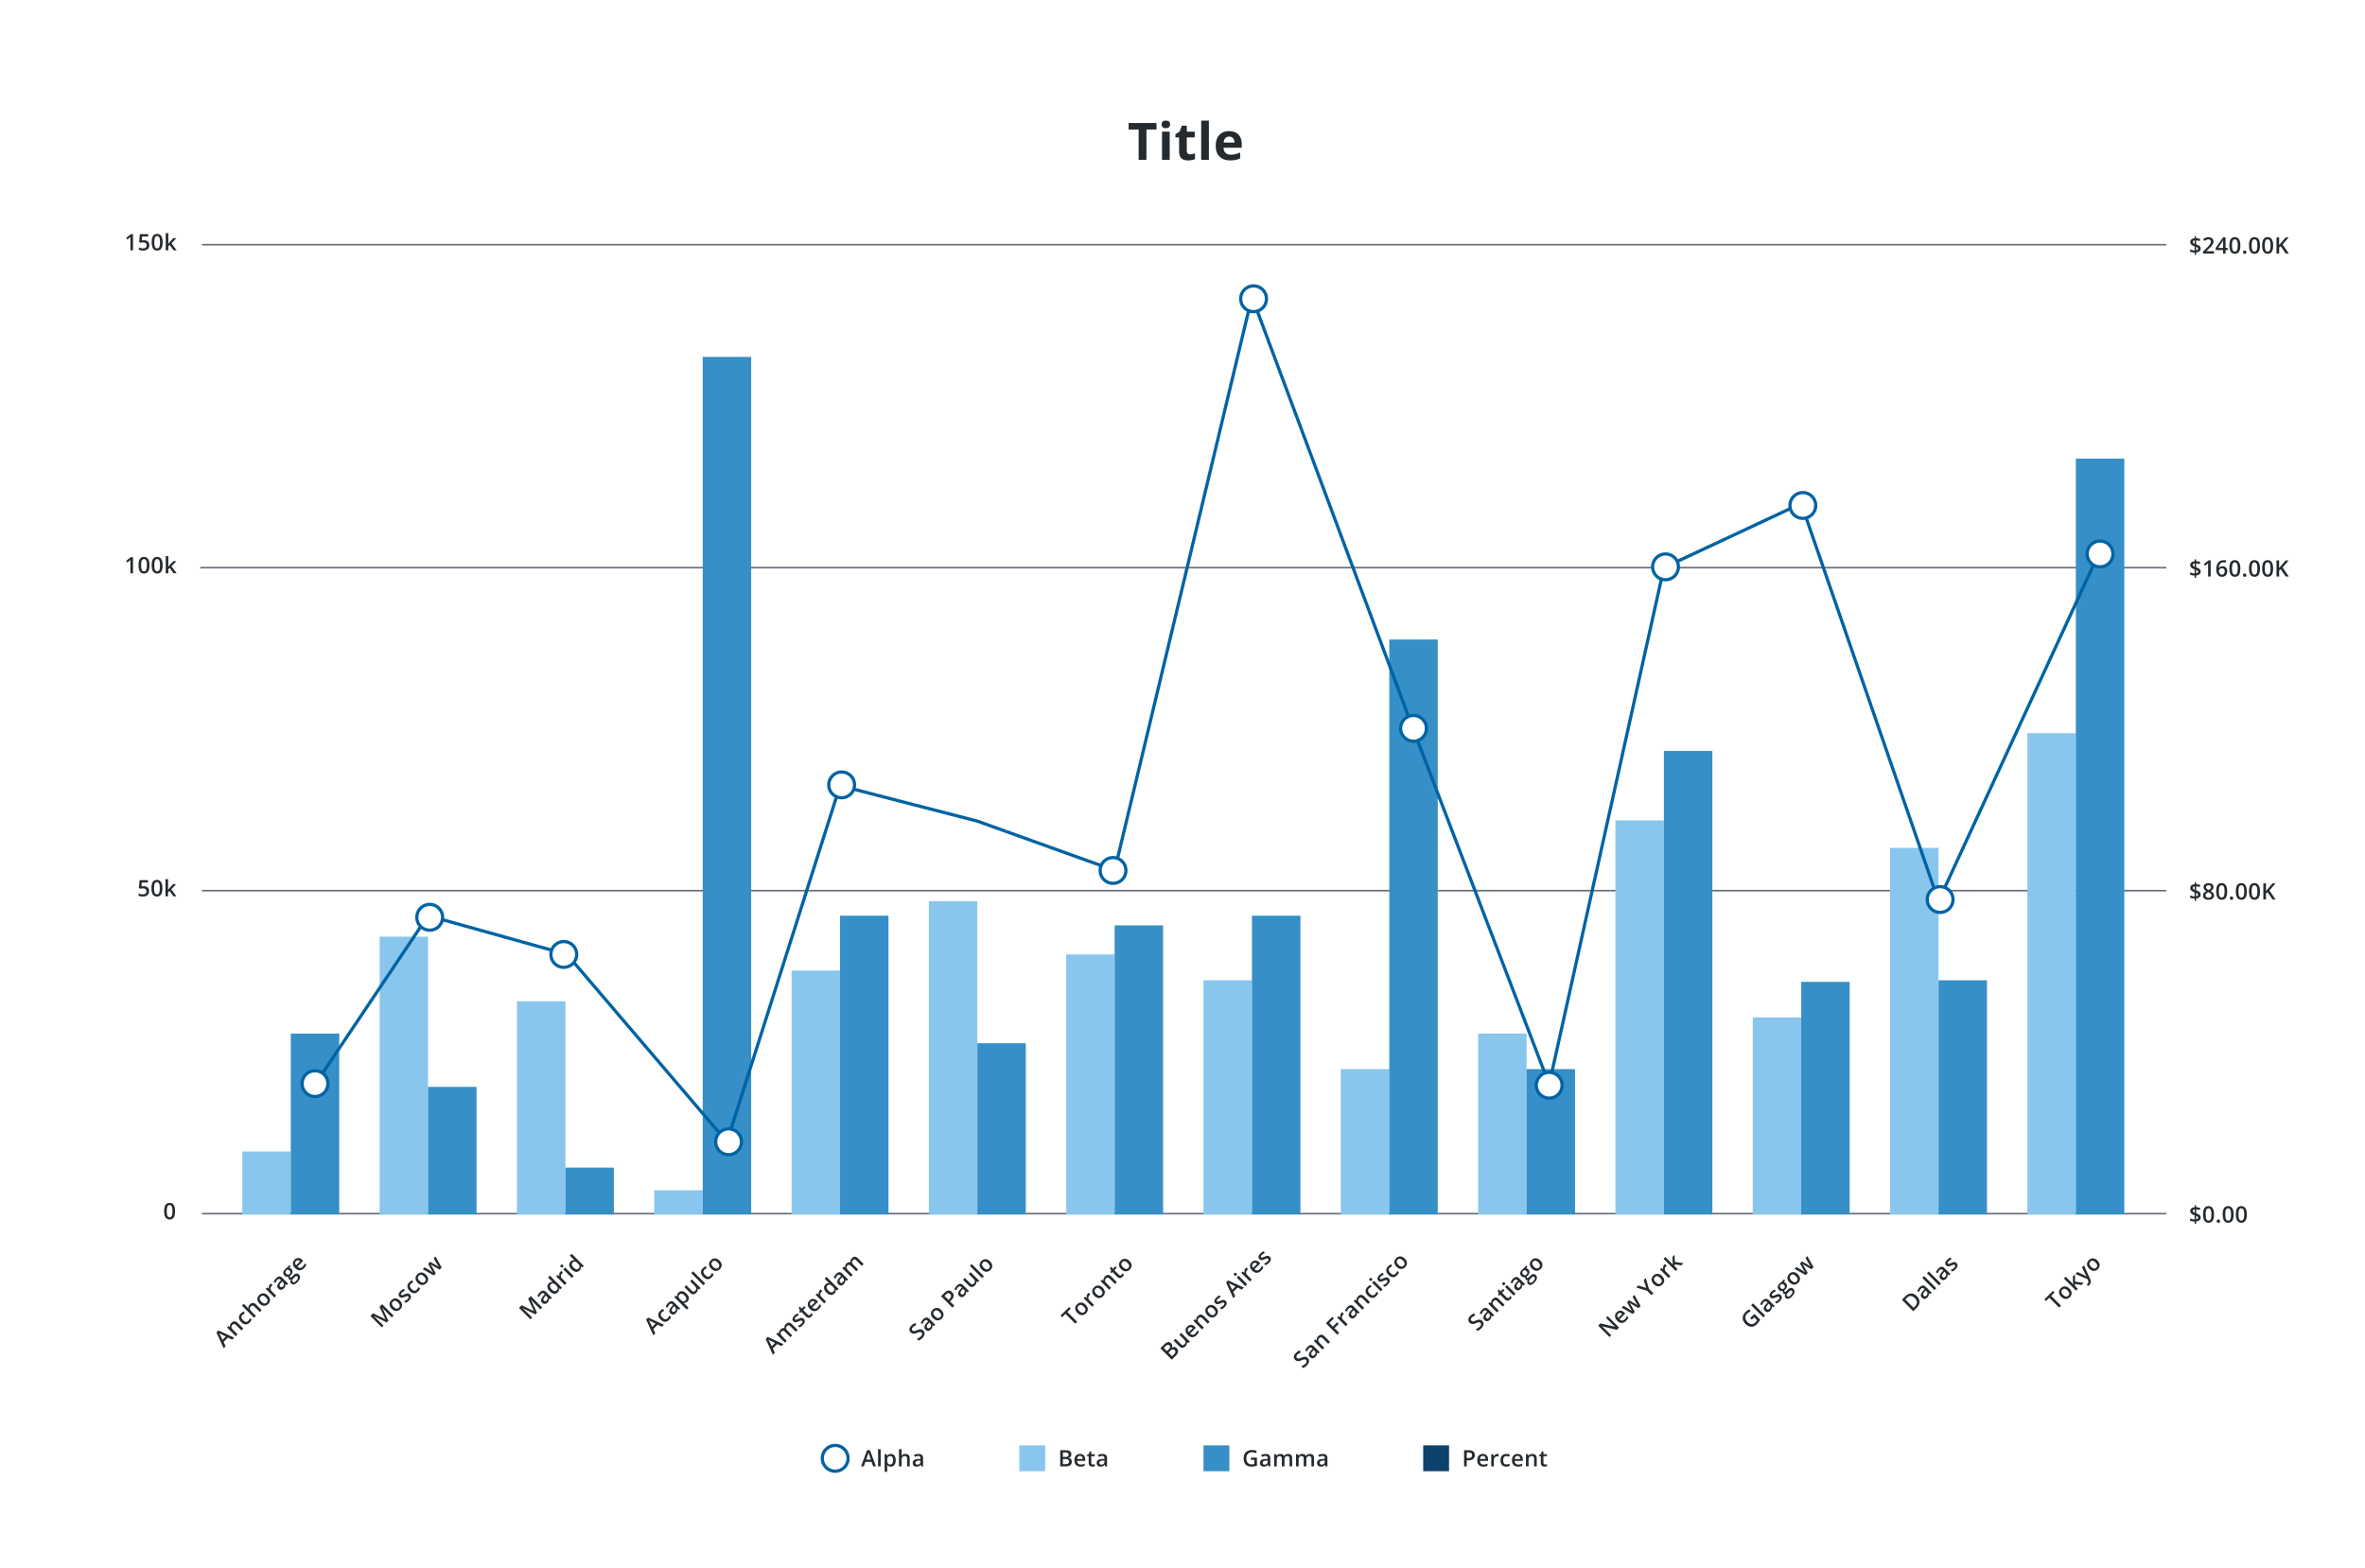 <svg width="1464" height="971" fill="none" xmlns="http://www.w3.org/2000/svg"><path fill="#fff" d="M0 0h1464v971H0z"/><path d="M143.75 829.528l-2.668-1.257-2.702 2.702 1.271 2.654-1.218 1.218-4.452-9.74 1.257-1.257 9.74 4.452-1.228 1.228zm-3.968-1.948l-2.586-1.262c-.177-.08-.448-.216-.812-.406a19.552 19.552 0 01-.783-.435c.309.484.615 1.044.918 1.682l1.204 2.48 2.059-2.059zm10.818-4.901l-1.141 1.14-3.287-3.286c-.413-.413-.804-.637-1.175-.672-.367-.039-.731.122-1.092.483-.48.48-.69.973-.629 1.479.062.506.426 1.093 1.093 1.76l2.663 2.663-1.136 1.136-5.346-5.346.89-.89.86.542.058-.058a2.24 2.24 0 01.097-1.276c.158-.435.417-.833.778-1.194 1.283-1.283 2.576-1.272 3.881.034l3.486 3.485zm3.939-3.746c-.809.809-1.66 1.189-2.552 1.141-.893-.055-1.781-.524-2.664-1.407-.899-.899-1.371-1.809-1.416-2.731-.042-.925.353-1.803 1.184-2.634.564-.564 1.176-.967 1.837-1.209l.57 1.257c-.667.293-1.156.596-1.469.909-.925.924-.773 2.001.454 3.229.6.599 1.165.936 1.697 1.01.532.067 1.02-.121 1.465-.566a4.12 4.12 0 001.058-1.812l.991.991a3.177 3.177 0 01-.396.908 5.53 5.53 0 01-.759.914zm7.458-7.652l-1.141 1.141-3.287-3.287c-.412-.412-.804-.636-1.174-.672-.368-.038-.732.123-1.093.484-.477.477-.685.971-.623 1.484.061.506.427 1.094 1.097 1.764l2.654 2.654-1.136 1.136-7.522-7.522 1.136-1.136 1.91 1.91c.306.306.614.652.923 1.039l.072-.073a2.237 2.237 0 01.044-1.242c.135-.419.387-.812.754-1.179 1.295-1.296 2.596-1.291 3.901.014l3.485 3.485zm3.746-9.111c.873.873 1.331 1.779 1.373 2.717.042.937-.337 1.806-1.136 2.605-.5.499-1.054.828-1.663.986a3.157 3.157 0 01-1.856-.087c-.629-.216-1.222-.603-1.779-1.16-.867-.867-1.321-1.766-1.363-2.697-.042-.932.341-1.802 1.15-2.611.774-.773 1.636-1.135 2.586-1.087.948.045 1.844.49 2.688 1.334zm-3.891 3.891c1.234 1.234 2.307 1.395 3.219.484.902-.903.736-1.971-.498-3.205-1.221-1.222-2.286-1.378-3.195-.469-.477.477-.665.981-.566 1.513.104.528.45 1.087 1.04 1.677zm5.259-10.779c.228-.229.433-.401.613-.517l.948 1.17c-.2.122-.387.27-.561.444-.454.455-.675.972-.662 1.552.016.577.261 1.102.735 1.576l2.794 2.794-1.136 1.136-5.347-5.346.89-.89 1.092.793.058-.058a3.012 3.012 0 01-.067-1.45c.1-.474.314-.875.643-1.204zm10.455.431l-.972-.518-.039.039c.068.583.031 1.065-.111 1.445-.145.377-.422.771-.831 1.18-.525.525-1.078.794-1.658.807-.577.01-1.125-.245-1.644-.764-.551-.551-.762-1.171-.633-1.861.129-.689.6-1.466 1.412-2.329l.894-.953-.285-.285c-.342-.342-.677-.516-1.006-.522-.328-.013-.66.148-.996.483a3.657 3.657 0 00-.667.909 8.5 8.5 0 00-.439 1.01l-1.18-.444c.139-.442.342-.874.609-1.296.264-.425.55-.791.856-1.097.68-.68 1.34-1.044 1.982-1.092.644-.052 1.284.24 1.919.874l3.601 3.602-.812.812zm-2.466.918c.413-.412.629-.857.648-1.334.019-.483-.179-.933-.594-1.349l-.464-.464-.658.716c-.515.554-.815 1.034-.899 1.44-.084.4.039.764.367 1.093.239.238.495.352.769.343.271-.013.548-.161.831-.445zm4.138-13.283l.623.624-.744 1.083c.197.029.404.098.624.207.219.11.42.257.604.44.551.551.794 1.175.73 1.871-.065.696-.431 1.378-1.098 2.045-.17.17-.338.312-.502.425-.094.396-.039.696.164.899a.417.417 0 00.445.106c.177-.054.419-.235.725-.541l.933-.933c.589-.59 1.163-.912 1.721-.967.557-.054 1.073.155 1.546.629.606.606.824 1.323.653 2.151-.171.828-.728 1.714-1.673 2.658-.728.729-1.413 1.156-2.054 1.281-.641.126-1.2-.05-1.677-.527-.329-.328-.503-.709-.522-1.14-.013-.432.124-.879.411-1.339a1.237 1.237 0 01-.687.067 1.136 1.136 0 01-.599-.309 1.1 1.1 0 01-.339-.677c-.025-.251.005-.556.092-.913-.396.158-.815.19-1.257.096-.441-.1-.842-.33-1.203-.691-.58-.58-.848-1.212-.803-1.895.049-.686.411-1.368 1.088-2.044.152-.152.321-.298.508-.44.187-.148.333-.253.439-.314l1.852-1.852zm1.977 10.378c.245.245.543.324.894.237.355-.09.732-.335 1.131-.735.619-.618.991-1.168 1.117-1.648.125-.48.042-.867-.252-1.16-.232-.232-.481-.314-.749-.247-.261.068-.617.328-1.068.779l-.861.86c-.325.326-.509.661-.551 1.006-.035.344.078.647.339.908zm-3.959-4.935c.335.335.678.508 1.03.517.354.007.692-.151 1.015-.473.657-.658.634-1.338-.068-2.04-.348-.348-.698-.534-1.049-.556-.351-.029-.693.122-1.025.454-.328.329-.485.672-.469 1.03.02.354.208.71.566 1.068zm10.861-3.436c-.831.831-1.724 1.24-2.678 1.227-.954-.019-1.856-.454-2.707-1.305-.873-.873-1.342-1.777-1.406-2.712-.065-.934.283-1.782 1.044-2.542.706-.706 1.477-1.049 2.315-1.03.838.02 1.632.405 2.383 1.156l.614.613-3.562 3.563c.535.503 1.074.762 1.619.778.541.013 1.052-.221 1.532-.701.316-.316.58-.638.793-.966.213-.336.406-.729.58-1.18l.923.923c-.145.41-.332.783-.56 1.122a7.39 7.39 0 01-.89 1.054zm-4.887-4.472c-.361.361-.536.766-.527 1.214.013.444.218.907.614 1.387l2.427-2.427c-.448-.435-.888-.662-1.32-.681-.435-.023-.833.146-1.194.507zM239.421 818.857l-7.951-3.852-.039.038c.931.822 1.78 1.616 2.547 2.383l3.437 3.437-1.049 1.049-7.067-7.067 1.629-1.629 7.584 3.659.029-.029-3.601-7.642 1.634-1.634 7.067 7.067-1.112 1.112-3.495-3.495a71.85 71.85 0 01-1.348-1.397c-.545-.583-.87-.941-.977-1.073l-.038.039 3.77 8.014-1.02 1.02zm8.125-13.491c.874.874 1.331 1.779 1.373 2.717.042.938-.337 1.806-1.136 2.605-.499.5-1.053.829-1.663.986a3.157 3.157 0 01-1.856-.087c-.628-.215-1.221-.602-1.779-1.16-.866-.866-1.321-1.766-1.363-2.697-.042-.931.342-1.801 1.151-2.61.773-.773 1.635-1.136 2.586-1.088.947.045 1.843.49 2.687 1.334zm-3.891 3.892c1.234 1.234 2.308 1.395 3.22.483.902-.902.736-1.971-.498-3.205-1.222-1.221-2.287-1.377-3.195-.469-.477.477-.666.982-.566 1.513.103.529.45 1.088 1.039 1.678zm10.059-7.739c.522.522.733 1.113.633 1.774-.103.657-.509 1.341-1.218 2.05-.712.712-1.392 1.176-2.04 1.392l-.981-.982c.918-.338 1.648-.778 2.19-1.319.699-.699.838-1.26.415-1.682a.705.705 0 00-.454-.223c-.168-.013-.388.021-.662.102-.274.08-.63.217-1.068.411-.854.377-1.51.556-1.968.536-.454-.022-.871-.224-1.252-.604-.457-.458-.628-.996-.512-1.614.116-.626.491-1.256 1.126-1.89a6.023 6.023 0 012.166-1.402l.488 1.223c-.815.338-1.42.704-1.813 1.097-.599.599-.728 1.07-.386 1.411.167.168.386.232.657.194.274-.042.775-.224 1.503-.546.612-.271 1.089-.435 1.431-.493.342-.058.654-.042.938.048.28.087.549.259.807.517zm5.114-1.875c-.809.809-1.66 1.189-2.552 1.141-.893-.055-1.781-.524-2.664-1.407-.899-.899-1.371-1.809-1.416-2.731-.042-.925.353-1.803 1.184-2.634.564-.564 1.176-.967 1.837-1.209l.57 1.257c-.667.293-1.156.596-1.469.909-.925.924-.773 2.001.454 3.229.6.599 1.165.936 1.697 1.01.532.067 1.02-.121 1.465-.566a4.12 4.12 0 001.058-1.812l.991.991a3.177 3.177 0 01-.396.908 5.53 5.53 0 01-.759.914zm4.814-10.373c.873.873 1.331 1.779 1.373 2.716.042.938-.337 1.807-1.136 2.606-.5.499-1.054.828-1.663.986a3.157 3.157 0 01-1.856-.087c-.629-.216-1.222-.603-1.779-1.16-.867-.867-1.321-1.766-1.363-2.697-.042-.932.341-1.802 1.15-2.611.774-.773 1.636-1.136 2.586-1.087.948.045 1.844.49 2.688 1.334zm-3.891 3.891c1.234 1.234 2.307 1.395 3.219.483.902-.902.736-1.97-.498-3.204-1.221-1.222-2.286-1.378-3.195-.469-.477.477-.665.981-.565 1.513.103.528.449 1.087 1.039 1.677zm12.374-7.009l-3.186-1.803c-.348-.18-1.113-.642-2.296-1.387l-.043.044c.683 1.057 1.152 1.822 1.407 2.296l1.773 3.195-1.256 1.257-6.845-3.848 1.16-1.16 3.316 1.953c.806.496 1.473.944 2.001 1.343l.029-.029a15.88 15.88 0 01-.662-.952c-.238-.374-.409-.66-.512-.86l-2.001-3.626 1.247-1.247 3.601 2.026c.206.109.507.291.904.546.399.251.696.461.889.628l.039-.038c-.348-.445-.79-1.112-1.325-2.002l-1.943-3.325 1.141-1.141 3.838 6.854-1.276 1.276zM331.421 813.857l-7.951-3.852-.039.038c.931.822 1.78 1.616 2.547 2.383l3.437 3.437-1.049 1.049-7.067-7.067 1.629-1.629 7.584 3.659.029-.029-3.601-7.642 1.634-1.634 7.067 7.067-1.112 1.112-3.495-3.495a71.85 71.85 0 01-1.348-1.397c-.545-.583-.87-.941-.977-1.073l-.038.039 3.77 8.014-1.02 1.02zm9.411-9.411l-.971-.517-.039.039c.068.583.031 1.065-.111 1.445-.145.377-.422.77-.832 1.179-.525.526-1.078.795-1.658.808-.576.009-1.124-.245-1.643-.764-.551-.551-.762-1.172-.633-1.861.129-.69.599-1.466 1.411-2.33l.894-.952-.285-.285c-.341-.342-.677-.516-1.005-.523-.329-.012-.661.149-.996.484a3.632 3.632 0 00-.667.909 8.368 8.368 0 00-.44 1.01l-1.179-.445c.138-.441.341-.873.609-1.295.264-.426.549-.791.855-1.098.68-.68 1.341-1.044 1.982-1.092.645-.052 1.284.24 1.919.875l3.601 3.601-.812.812zm-2.465.919c.412-.413.628-.858.648-1.335.019-.483-.179-.932-.595-1.348l-.464-.464-.657.715c-.516.554-.816 1.035-.899 1.441-.084.399.038.763.367 1.092.238.238.495.353.769.343.27-.013.547-.161.831-.444zm6.868-5.129c-.667.667-1.429.946-2.286.836-.857-.109-1.722-.601-2.596-1.474-.876-.876-1.369-1.746-1.479-2.61-.109-.87.171-1.64.841-2.311.703-.702 1.497-.978 2.383-.826l.058-.058a9.682 9.682 0 01-.991-.827l-1.948-1.948 1.141-1.14 7.521 7.521-.889.889-.899-.503-.053.054c.167.896-.1 1.695-.803 2.397zm-.613-1.223c.467-.467.676-.937.628-1.411-.052-.477-.369-1.014-.952-1.61l-.16-.159c-.673-.674-1.261-1.043-1.764-1.107-.503-.065-.988.137-1.455.604-.4.4-.545.87-.435 1.411.106.539.459 1.107 1.058 1.707.593.593 1.151.941 1.673 1.044.519.1.988-.06 1.407-.479zm2.257-11.499c.228-.229.433-.401.614-.517l.947 1.17c-.2.122-.387.27-.561.444-.454.455-.675.972-.662 1.552.016.577.261 1.102.735 1.576l2.794 2.794-1.136 1.136-5.346-5.347.889-.889 1.092.793.058-.058a3.012 3.012 0 01-.067-1.45c.1-.474.314-.875.643-1.204zm8.246 2.64l-1.136 1.136-5.346-5.347 1.136-1.136 5.346 5.347zm-7.966-5.559c-.203-.203-.305-.414-.305-.633.003-.223.108-.437.314-.643.2-.2.41-.3.629-.3.222-.003.435.097.638.3.193.193.29.402.29.628 0 .219-.1.429-.3.628-.206.207-.42.311-.643.315-.222-.004-.43-.102-.623-.295zm11.6 2.117c-.667.667-1.429.946-2.286.836-.857-.109-1.722-.601-2.596-1.474-.876-.876-1.369-1.746-1.479-2.61-.109-.87.171-1.64.841-2.311.703-.702 1.497-.978 2.383-.826l.058-.058a9.682 9.682 0 01-.991-.827l-1.948-1.948 1.141-1.14 7.521 7.521-.889.889-.899-.502-.053.053c.167.896-.1 1.695-.803 2.397zm-.613-1.223c.467-.467.676-.937.628-1.411-.052-.477-.369-1.014-.952-1.61l-.16-.159c-.673-.674-1.261-1.043-1.764-1.107-.503-.065-.988.137-1.455.604-.4.4-.545.87-.435 1.411.106.539.459 1.107 1.058 1.707.593.593 1.151.941 1.673 1.044.519.1.988-.06 1.407-.479zM409.75 821.528l-2.668-1.257-2.702 2.702 1.271 2.654-1.218 1.218-4.452-9.74 1.257-1.257 9.74 4.452-1.228 1.228zm-3.968-1.948l-2.586-1.262c-.177-.08-.448-.216-.812-.406a19.552 19.552 0 01-.783-.435c.309.484.615 1.044.918 1.682l1.204 2.48 2.059-2.059zm8.367-2.257c-.809.809-1.66 1.189-2.552 1.141-.893-.055-1.781-.524-2.664-1.407-.899-.899-1.371-1.81-1.416-2.731-.042-.925.353-1.803 1.184-2.635.564-.563 1.176-.966 1.837-1.208l.57 1.257c-.667.293-1.156.596-1.469.909-.925.924-.773 2.001.454 3.228.6.6 1.165.937 1.697 1.011.532.067 1.02-.121 1.465-.566a4.11 4.11 0 001.058-1.812l.991.99a3.17 3.17 0 01-.396.909c-.177.281-.43.585-.759.914zm6.1-6.293l-.972-.518-.038.039c.067.583.03 1.065-.112 1.445-.145.377-.422.77-.831 1.18-.525.525-1.078.794-1.658.807-.577.01-1.125-.245-1.643-.764-.552-.551-.763-1.171-.634-1.861.129-.689.6-1.466 1.412-2.33l.894-.952-.285-.285c-.342-.342-.677-.516-1.006-.522-.328-.013-.66.148-.995.483a3.608 3.608 0 00-.667.909 8.347 8.347 0 00-.44 1.01l-1.18-.444c.139-.442.342-.874.609-1.296.265-.425.55-.791.856-1.097.68-.68 1.34-1.044 1.982-1.093.644-.051 1.284.24 1.919.875l3.601 3.601-.812.813zm-2.465.918c.412-.413.628-.857.647-1.334.02-.484-.179-.933-.594-1.349l-.464-.464-.658.716c-.515.554-.815 1.034-.899 1.44-.084.4.039.764.368 1.092.238.239.494.353.768.344.271-.013.548-.161.832-.445zm7.777-6.037c-.677.677-1.446.959-2.306.846l-.068.067c.497.406.793.658.89.755l2.19 2.189-1.136 1.136-7.725-7.724.919-.919c.125.075.417.26.875.556l.058-.058c-.187-.896.074-1.698.783-2.407.667-.667 1.427-.944 2.281-.831.857.109 1.723.601 2.596 1.474s1.365 1.745 1.474 2.615c.113.867-.164 1.634-.831 2.301zm-4.887-4.336c-.451.451-.649.914-.595 1.387.058.471.377.996.957 1.576l.17.169c.651.651 1.226 1.02 1.725 1.107.496.084.978-.108 1.446-.575.393-.393.534-.857.425-1.392-.11-.535-.463-1.101-1.059-1.697-.599-.599-1.158-.946-1.677-1.039-.519-.1-.983.055-1.392.464zm12.123-3.093l-.861-.542-.058.058c.09.406.06.827-.092 1.262-.148.432-.409.835-.783 1.208-.647.648-1.292.97-1.933.967-.641-.003-1.289-.332-1.943-.986l-3.495-3.495 1.145-1.145 3.297 3.296c.409.41.801.633 1.175.672.37.036.734-.126 1.092-.483.477-.477.685-.969.624-1.475-.062-.512-.427-1.103-1.098-1.774l-2.663-2.663 1.141-1.141 5.346 5.346-.894.895zm3.755-3.756l-1.136 1.136-7.521-7.521 1.136-1.136 7.521 7.521zm3.988-3.794c-.809.809-1.66 1.189-2.553 1.141-.892-.055-1.78-.524-2.663-1.407-.899-.899-1.371-1.809-1.416-2.731-.042-.925.353-1.803 1.184-2.634.564-.564 1.176-.967 1.837-1.209l.57 1.257c-.667.293-1.157.596-1.469.909-.925.925-.774 2.001.454 3.229.6.599 1.165.936 1.697 1.01.532.068 1.02-.121 1.464-.566a4.112 4.112 0 001.059-1.812l.991.991a3.177 3.177 0 01-.396.908 5.53 5.53 0 01-.759.914zm4.814-10.373c.873.873 1.331 1.779 1.373 2.717.042.937-.337 1.806-1.136 2.605-.5.499-1.054.828-1.663.986a3.157 3.157 0 01-1.856-.087c-.629-.216-1.222-.603-1.779-1.16-.867-.867-1.321-1.766-1.363-2.697-.042-.932.341-1.802 1.15-2.611.774-.773 1.636-1.135 2.586-1.087.948.045 1.844.49 2.688 1.334zm-3.891 3.891c1.234 1.234 2.307 1.396 3.219.484.902-.903.736-1.971-.498-3.205-1.221-1.222-2.286-1.378-3.195-.469-.477.477-.665.981-.566 1.513.104.528.45 1.087 1.04 1.677zM483.75 833.528l-2.668-1.257-2.702 2.702 1.271 2.654-1.218 1.218-4.452-9.74 1.257-1.257 9.74 4.452-1.228 1.228zm-3.968-1.948l-2.586-1.262c-.177-.08-.448-.216-.812-.406a19.552 19.552 0 01-.783-.435c.309.484.615 1.044.918 1.682l1.204 2.48 2.059-2.059zm10.619-4.703l-1.14 1.141-3.297-3.297c-.409-.409-.791-.636-1.146-.682-.357-.048-.7.092-1.029.421-.438.438-.617.904-.537 1.397.081.487.453 1.062 1.117 1.726l2.663 2.663-1.136 1.136-5.346-5.346.89-.89.86.542.058-.058a2.1 2.1 0 01.053-1.233c.145-.422.387-.802.725-1.141.822-.821 1.647-1.086 2.475-.792l.078-.078a2.292 2.292 0 01.048-1.285c.138-.435.393-.838.764-1.209.638-.638 1.263-.941 1.875-.909.616.029 1.254.374 1.914 1.035l3.485 3.485-1.136 1.136-3.296-3.297c-.409-.409-.793-.635-1.151-.676-.357-.049-.701.091-1.029.42-.442.442-.627.904-.556 1.387.071.477.391 1.001.962 1.571l2.832 2.833zm7.135-10.18c.522.522.733 1.114.633 1.774-.103.658-.509 1.341-1.218 2.05-.712.712-1.392 1.176-2.04 1.392l-.981-.981c.918-.339 1.648-.779 2.189-1.32.7-.699.838-1.26.416-1.682a.706.706 0 00-.454-.222c-.168-.013-.389.021-.662.101-.274.081-.63.218-1.069.411-.854.377-1.509.556-1.967.536-.454-.022-.872-.223-1.252-.604-.458-.457-.628-.995-.512-1.614.116-.625.491-1.255 1.126-1.89a6.019 6.019 0 012.165-1.402l.489 1.223c-.816.338-1.42.704-1.813 1.097-.599.6-.728 1.07-.387 1.412.168.167.387.232.658.193.274-.042.775-.224 1.503-.546.612-.271 1.089-.435 1.431-.493.341-.058.654-.042.937.048.281.087.55.26.808.517zm4.031-2.629c.277-.277.511-.598.701-.962l.855.856c-.071.18-.188.388-.353.623a4.505 4.505 0 01-.556.672c-1.076 1.076-2.181 1.047-3.315-.087l-2.881-2.881-.73.73-.503-.503.367-1.198-.744-1.518.701-.701 1.189 1.189 1.523-1.523.86.861-1.523 1.522 2.862 2.862c.274.274.545.409.812.406.268-.01.512-.126.735-.348zm5.263-3.427c-.831.832-1.724 1.241-2.677 1.228-.954-.019-1.857-.454-2.707-1.305-.874-.873-1.343-1.777-1.407-2.712-.064-.934.284-1.782 1.044-2.542.706-.706 1.478-1.049 2.315-1.03.838.019 1.633.404 2.384 1.155l.613.614-3.562 3.563c.535.502 1.075.762 1.619.778.542.013 1.052-.221 1.533-.701.315-.316.58-.638.792-.967.213-.335.406-.728.58-1.179l.924.923a4.919 4.919 0 01-.561 1.121c-.229.339-.525.69-.89 1.054zm-4.886-4.471c-.361.361-.537.765-.527 1.213.013.445.217.907.614 1.388l2.426-2.427c-.448-.435-.888-.662-1.32-.682-.435-.022-.833.147-1.193.508zm5.534-7.255c.229-.229.433-.401.614-.517l.947 1.169c-.2.123-.387.271-.561.445-.454.454-.675.972-.662 1.552.016.577.261 1.102.735 1.576l2.794 2.793-1.136 1.136-5.346-5.346.889-.889 1.093.793.058-.058a3.005 3.005 0 01-.068-1.451c.1-.473.314-.874.643-1.203zm9.01 2.069c-.667.667-1.429.946-2.287.836-.857-.109-1.722-.601-2.595-1.474-.877-.877-1.37-1.747-1.48-2.61-.109-.87.171-1.641.842-2.311.702-.702 1.496-.978 2.383-.826l.058-.058a9.591 9.591 0 01-.991-.827l-1.948-1.948 1.14-1.141 7.522 7.522-.89.889-.899-.503-.053.053c.168.896-.1 1.695-.802 2.398zm-.614-1.223c.467-.467.677-.938.628-1.411-.051-.477-.369-1.014-.952-1.61l-.16-.16c-.673-.673-1.261-1.042-1.764-1.107-.503-.064-.988.137-1.455.605-.399.399-.544.87-.435 1.411.106.538.459 1.107 1.059 1.706.593.593 1.15.941 1.672 1.045.519.099.988-.06 1.407-.479zm8.333-6.69l-.972-.517-.038.039c.067.583.03 1.065-.112 1.445-.145.377-.422.77-.831 1.18-.525.525-1.078.794-1.658.807-.577.009-1.125-.245-1.643-.764-.551-.551-.762-1.171-.634-1.861.129-.69.6-1.466 1.412-2.33l.894-.952-.285-.285c-.342-.342-.677-.516-1.006-.522-.328-.013-.66.148-.995.483a3.608 3.608 0 00-.667.909 8.347 8.347 0 00-.44 1.01l-1.18-.445a5.53 5.53 0 01.609-1.295c.265-.425.55-.791.856-1.097.68-.68 1.341-1.044 1.982-1.093.644-.051 1.284.24 1.919.875l3.601 3.601-.812.812zm-2.465.919c.412-.413.628-.857.647-1.334.02-.484-.178-.933-.594-1.349l-.464-.464-.658.715c-.515.555-.815 1.035-.899 1.441-.083.399.039.764.368 1.092.238.239.494.353.768.344.271-.013.548-.162.832-.445zm9.474-7.927l-1.141 1.141-3.297-3.297c-.409-.409-.791-.637-1.145-.682-.358-.048-.701.092-1.03.421-.438.438-.617.904-.537 1.397.081.486.453 1.062 1.117 1.725l2.663 2.664-1.136 1.136-5.346-5.346.89-.89.86.542.058-.058a2.109 2.109 0 01.053-1.233c.145-.422.387-.802.725-1.141.822-.821 1.647-1.086 2.475-.792l.078-.078a2.296 2.296 0 01.048-1.286c.139-.435.393-.837.764-1.208.638-.638 1.263-.941 1.875-.909.616.029 1.254.374 1.914 1.035l3.485 3.485-1.135 1.136-3.297-3.297c-.409-.409-.793-.635-1.15-.677-.358-.048-.701.092-1.03.421-.442.441-.627.904-.556 1.387.071.477.392 1.001.962 1.571l2.833 2.833zM571.522 823.918c.628.629.894 1.349.798 2.161-.097.812-.545 1.618-1.344 2.417-.799.799-1.578 1.329-2.335 1.59l-1.092-1.092a7.66 7.66 0 001.382-.667 6.245 6.245 0 001.146-.885c.457-.458.707-.881.749-1.271.045-.393-.079-.737-.372-1.03a1.243 1.243 0 00-.972-.372c-.383.016-1.013.211-1.89.585-.905.383-1.658.54-2.257.469-.599-.071-1.134-.342-1.605-.812-.59-.59-.844-1.264-.764-2.021.081-.757.474-1.489 1.18-2.194.677-.677 1.498-1.202 2.465-1.576l.575 1.31c-.892.364-1.585.792-2.078 1.286-.374.373-.575.739-.604 1.097-.033.354.085.665.352.933.184.183.381.303.59.357.206.052.456.047.749-.014.294-.061.766-.227 1.417-.498.734-.303 1.316-.482 1.745-.537.428-.054.816-.02 1.165.102.348.122.681.343 1 .662zm6.617-2.779l-.971-.517-.039.039c.068.583.031 1.065-.111 1.445-.145.377-.422.77-.832 1.179-.525.526-1.078.795-1.658.808-.576.009-1.124-.245-1.643-.764-.551-.551-.762-1.172-.633-1.861.129-.69.599-1.466 1.411-2.33l.894-.952-.285-.286c-.341-.341-.677-.515-1.005-.522-.329-.012-.661.149-.996.484a3.632 3.632 0 00-.667.909 8.368 8.368 0 00-.44 1.01l-1.179-.445c.138-.441.341-.873.609-1.295.264-.426.549-.791.855-1.098.68-.68 1.341-1.044 1.982-1.092.645-.052 1.284.24 1.919.875l3.601 3.601-.812.812zm-2.465.918c.412-.412.628-.857.648-1.334.019-.483-.179-.933-.595-1.348l-.464-.464-.657.715c-.516.554-.816 1.035-.899 1.441-.084.399.038.763.367 1.092.238.238.495.353.769.343.27-.013.547-.161.831-.445zm7.028-10.846c.873.873 1.331 1.779 1.373 2.716.042.938-.337 1.807-1.136 2.606-.5.499-1.054.828-1.663.986a3.157 3.157 0 01-1.856-.087c-.629-.216-1.221-.603-1.779-1.16-.867-.867-1.321-1.766-1.363-2.697-.042-.932.342-1.802 1.15-2.611.774-.773 1.636-1.136 2.586-1.087.948.045 1.844.49 2.688 1.334zm-3.891 3.891c1.234 1.234 2.307 1.395 3.219.483.902-.902.736-1.97-.498-3.204-1.221-1.222-2.286-1.378-3.195-.469-.477.477-.665.981-.565 1.513.103.528.449 1.087 1.039 1.677zm10.537-15.032c.738.738 1.062 1.545.971 2.421-.09.877-.581 1.761-1.474 2.654l-.735.735 2.644 2.644-1.155 1.155-7.067-7.067 2.035-2.035c.883-.883 1.724-1.363 2.523-1.44.803-.081 1.555.23 2.258.933zm-2.209 4.838l.614-.614c.593-.593.925-1.131.995-1.614.071-.484-.112-.944-.551-1.383-.406-.406-.833-.584-1.281-.536-.447.048-.934.335-1.459.86l-.803.803 2.485 2.484zm11.881-4.65l-.972-.517-.038.039c.067.583.03 1.065-.112 1.445-.145.377-.422.77-.831 1.18-.525.525-1.078.794-1.658.807-.577.01-1.125-.245-1.643-.764-.551-.551-.763-1.171-.634-1.861.129-.689.6-1.466 1.412-2.33l.894-.952-.285-.285c-.342-.342-.677-.516-1.006-.522-.328-.013-.66.148-.995.483a3.608 3.608 0 00-.667.909 8.347 8.347 0 00-.44 1.01l-1.18-.445a5.53 5.53 0 01.609-1.295c.265-.425.55-.791.856-1.097.68-.68 1.341-1.044 1.982-1.093.644-.051 1.284.24 1.919.875l3.601 3.601-.812.812zm-2.465.919c.412-.413.628-.857.647-1.334.02-.484-.178-.933-.594-1.349l-.464-.464-.658.715c-.515.555-.815 1.035-.899 1.441-.083.4.039.764.368 1.092.238.239.494.353.768.344.271-.013.548-.162.832-.445zm8.739-7.192l-.861-.542-.058.058c.091.406.06.827-.091 1.262-.149.432-.41.834-.784 1.208-.647.648-1.292.97-1.933.967-.641-.003-1.289-.332-1.943-.986l-3.495-3.495 1.146-1.146 3.296 3.297c.409.409.801.633 1.175.672.37.035.735-.126 1.092-.483.477-.477.685-.969.624-1.475-.061-.512-.427-1.103-1.097-1.774l-2.664-2.663 1.141-1.141 5.346 5.346-.894.895zm3.755-3.756l-1.136 1.136-7.521-7.521 1.136-1.136 7.521 7.521zm3.795-9.16c.873.874 1.33 1.779 1.372 2.717.042.938-.336 1.806-1.136 2.605-.499.5-1.053.828-1.662.986a3.16 3.16 0 01-1.857-.087c-.628-.216-1.221-.602-1.778-1.16-.867-.867-1.322-1.766-1.364-2.697-.041-.931.342-1.801 1.151-2.61.773-.774 1.635-1.136 2.586-1.088.947.045 1.843.49 2.688 1.334zm-3.892 3.891c1.235 1.235 2.308 1.396 3.22.484.902-.902.736-1.971-.498-3.205-1.222-1.221-2.287-1.378-3.195-.469-.477.477-.666.981-.566 1.513.103.529.45 1.088 1.039 1.677zM666.807 818.471l-1.155 1.155-6.076-6.076-2.078 2.079-.991-.991 5.312-5.312.991.99-2.079 2.079 6.076 6.076zm5.211-10.576c.873.873 1.331 1.779 1.373 2.717.041.937-.337 1.806-1.136 2.605-.5.499-1.054.828-1.663.986a3.157 3.157 0 01-1.856-.087c-.629-.216-1.222-.603-1.779-1.16-.867-.867-1.321-1.766-1.363-2.697-.042-.932.341-1.802 1.15-2.61.774-.774 1.636-1.136 2.586-1.088.948.045 1.843.49 2.688 1.334zm-3.891 3.891c1.234 1.234 2.307 1.396 3.219.484.902-.903.736-1.971-.498-3.205-1.221-1.221-2.286-1.378-3.195-.469-.477.477-.666.981-.566 1.513.103.528.45 1.088 1.04 1.677zm5.258-10.779c.229-.229.434-.401.614-.517l.948 1.17c-.2.122-.387.271-.561.445-.454.454-.675.971-.662 1.551.016.577.261 1.102.735 1.576l2.793 2.794-1.135 1.136-5.347-5.346.89-.89 1.092.793.058-.058a3 3 0 01-.067-1.45c.099-.474.314-.875.642-1.204zm9.17-3.649c.873.873 1.331 1.779 1.373 2.717.041.937-.337 1.806-1.136 2.605-.5.5-1.054.828-1.663.986a3.157 3.157 0 01-1.856-.087c-.629-.216-1.222-.603-1.779-1.16-.867-.867-1.321-1.766-1.363-2.697-.042-.932.341-1.802 1.15-2.61.774-.774 1.636-1.136 2.586-1.088.948.045 1.843.49 2.688 1.334zm-3.891 3.891c1.234 1.234 2.307 1.396 3.219.484.902-.903.736-1.971-.498-3.205-1.221-1.221-2.286-1.378-3.195-.469-.477.477-.666.981-.566 1.513.103.528.45 1.088 1.04 1.677zm12.693-7.327l-1.141 1.14-3.287-3.287c-.412-.412-.804-.636-1.175-.672-.367-.038-.731.123-1.092.484-.48.48-.69.973-.628 1.479.061.506.425 1.092 1.092 1.759l2.663 2.664-1.135 1.136-5.347-5.346.89-.89.86.542.058-.058a2.24 2.24 0 01.097-1.276c.158-.436.417-.833.778-1.194 1.283-1.283 2.577-1.272 3.882.033l3.485 3.486zm2.856-4.5c.277-.278.511-.598.701-.962l.856.855a3.133 3.133 0 01-.353.624 4.505 4.505 0 01-.556.672c-1.076 1.076-2.182 1.047-3.316-.087l-2.881-2.881-.73.73-.503-.503.368-1.199-.745-1.518.701-.7 1.189 1.189 1.523-1.523.86.86-1.522 1.523 2.861 2.862c.274.274.545.409.812.406.268-.01.513-.126.735-.348zm4.892-8.614c.873.873 1.331 1.779 1.372 2.717.042.937-.336 1.806-1.135 2.605-.5.5-1.054.828-1.663.986a3.157 3.157 0 01-1.856-.087c-.629-.216-1.222-.602-1.779-1.16-.867-.867-1.321-1.766-1.363-2.697-.042-.931.341-1.801 1.15-2.61.773-.774 1.635-1.136 2.586-1.088.948.045 1.843.49 2.688 1.334zm-3.891 3.891c1.234 1.235 2.307 1.396 3.219.484.902-.903.736-1.971-.498-3.205-1.221-1.221-2.286-1.378-3.195-.469-.477.477-.666.981-.566 1.513.103.529.45 1.088 1.04 1.677zM718.299 834.845l2.098-2.098c.973-.973 1.818-1.534 2.533-1.682.719-.151 1.384.079 1.996.691.413.413.65.862.711 1.349.061.487-.073.965-.401 1.436l.048.048c.59-.403 1.139-.582 1.648-.537.51.039.999.294 1.47.764.635.635.91 1.355.826 2.161-.083.799-.52 1.593-1.31 2.383l-2.552 2.552-7.067-7.067zm4.075 1.764l1.112-1.111c.483-.484.76-.912.831-1.286.068-.377-.082-.749-.449-1.117-.332-.332-.693-.451-1.083-.357-.387.09-.841.396-1.363.918l-1.001 1.001 1.953 1.952zm.938.938l2.238 2.238 1.228-1.228c.483-.483.755-.939.817-1.368.061-.435-.108-.852-.508-1.251-.367-.368-.765-.514-1.194-.44-.428.074-.899.367-1.411.879l-1.17 1.17zm12.345-5.926l-.86-.541-.058.058c.09.406.059.826-.092 1.262-.148.431-.41.834-.783 1.208-.648.648-1.293.97-1.934.967-.641-.004-1.289-.332-1.943-.986l-3.495-3.495 1.146-1.146 3.296 3.297c.41.409.801.633 1.175.672.371.035.735-.126 1.092-.484.477-.477.685-.968.624-1.474-.061-.512-.427-1.104-1.097-1.774l-2.664-2.663 1.141-1.141 5.346 5.346-.894.894zm5.051-4.857c-.831.831-1.724 1.24-2.678 1.227-.954-.019-1.856-.454-2.707-1.305-.873-.873-1.342-1.777-1.406-2.711-.065-.935.283-1.782 1.044-2.543.705-.706 1.477-1.049 2.315-1.03.838.02 1.632.405 2.383 1.156l.614.614-3.563 3.562c.535.503 1.075.762 1.62.778.541.013 1.052-.22 1.532-.701.316-.315.58-.638.793-.966.212-.335.406-.729.58-1.18l.923.923c-.145.41-.332.784-.561 1.122a7.26 7.26 0 01-.889 1.054zm-4.887-4.472c-.361.361-.536.766-.527 1.214.013.444.218.907.614 1.387l2.427-2.427c-.448-.435-.888-.662-1.32-.681-.435-.023-.833.147-1.194.507zm12.969-3.803l-1.141 1.14-3.287-3.287c-.412-.412-.804-.636-1.175-.671-.367-.039-.731.122-1.092.483-.48.48-.69.973-.628 1.479.061.506.425 1.092 1.092 1.759l2.663 2.664-1.136 1.136-5.346-5.346.89-.89.86.542.058-.058a2.24 2.24 0 01.097-1.276c.158-.435.417-.833.778-1.194 1.283-1.283 2.576-1.272 3.882.033l3.485 3.486zm3.746-9.112c.873.874 1.33 1.779 1.372 2.717.042.938-.336 1.806-1.136 2.605-.499.5-1.053.828-1.662.986a3.16 3.16 0 01-1.857-.087c-.628-.216-1.221-.602-1.778-1.16-.867-.867-1.322-1.766-1.363-2.697-.042-.931.341-1.801 1.15-2.61.773-.774 1.635-1.136 2.586-1.088.947.045 1.843.49 2.688 1.334zm-3.892 3.891c1.235 1.235 2.308 1.396 3.22.484.902-.903.736-1.971-.498-3.205-1.222-1.221-2.287-1.378-3.195-.469-.477.477-.666.981-.566 1.513.103.529.45 1.088 1.039 1.677zm10.059-7.738c.522.522.733 1.113.633 1.774-.103.657-.509 1.34-1.218 2.049-.712.713-1.392 1.177-2.04 1.392l-.981-.981c.919-.338 1.648-.778 2.19-1.319.699-.7.838-1.26.416-1.683a.713.713 0 00-.455-.222c-.167-.013-.388.021-.662.102-.274.08-.63.217-1.068.411-.854.377-1.51.555-1.968.536-.454-.023-.871-.224-1.252-.604-.457-.458-.628-.996-.512-1.615.116-.625.492-1.255 1.126-1.89a6.042 6.042 0 012.166-1.401l.488 1.223c-.815.338-1.419.704-1.813 1.097-.599.599-.728 1.07-.386 1.411.167.168.386.232.657.194.274-.042.775-.224 1.503-.547.613-.27 1.09-.435 1.431-.493.342-.058.654-.042.938.049.28.087.549.259.807.517zm10.044-6.999l-2.668-1.257-2.702 2.702 1.271 2.654-1.218 1.218-4.452-9.74 1.257-1.256 9.74 4.451-1.228 1.228zm-3.968-1.948l-2.586-1.261a19.081 19.081 0 01-.813-.406c-.36-.194-.621-.339-.783-.435.31.483.616 1.044.919 1.682l1.203 2.479 2.06-2.059zm7.25-1.334l-1.136 1.136-5.346-5.346 1.136-1.136 5.346 5.346zm-7.966-5.558c-.203-.203-.305-.415-.305-.634.004-.222.108-.436.315-.643.199-.199.409-.299.628-.299.222-.003.435.096.638.299.193.194.29.403.29.629 0 .219-.1.428-.3.628-.206.206-.42.311-.643.314-.222-.003-.43-.101-.623-.294zm6.97-4.331c.229-.229.433-.401.614-.517l.947 1.169a3.09 3.09 0 00-.561.445c-.454.454-.675.972-.662 1.552.016.577.261 1.102.735 1.575l2.794 2.794-1.136 1.136-5.346-5.346.889-.889 1.093.793.058-.058a3.005 3.005 0 01-.068-1.451c.1-.473.314-.875.643-1.203zm9.541 1.537c-.831.832-1.724 1.241-2.677 1.228-.954-.019-1.857-.454-2.707-1.305-.874-.873-1.343-1.777-1.407-2.712-.064-.934.284-1.782 1.044-2.542.706-.706 1.478-1.049 2.315-1.03.838.019 1.633.404 2.384 1.155l.613.614-3.562 3.563c.535.502 1.075.762 1.619.778.542.013 1.052-.221 1.533-.701.315-.316.58-.638.792-.967.213-.335.406-.728.58-1.179l.924.923a4.919 4.919 0 01-.561 1.121c-.229.339-.525.69-.89 1.054zm-4.886-4.471c-.361.361-.537.765-.527 1.213.013.445.217.907.614 1.388l2.426-2.427c-.448-.435-.888-.662-1.32-.682-.435-.022-.833.147-1.193.508zm10.334-4.215c.522.522.733 1.114.633 1.774-.103.658-.509 1.341-1.218 2.05-.712.712-1.392 1.176-2.04 1.392l-.981-.981c.918-.339 1.648-.779 2.19-1.32.699-.699.837-1.26.415-1.682a.706.706 0 00-.454-.222c-.168-.013-.388.02-.662.101s-.63.218-1.069.411c-.854.377-1.509.556-1.967.536-.454-.022-.872-.224-1.252-.604-.458-.457-.628-.996-.512-1.614.116-.625.491-1.255 1.126-1.89a6.019 6.019 0 012.165-1.402l.489 1.223c-.816.338-1.42.704-1.813 1.097-.599.6-.728 1.07-.387 1.412.168.167.387.232.658.193.274-.042.775-.224 1.503-.546.612-.271 1.089-.435 1.431-.493.341-.058.654-.042.938.048.28.087.549.259.807.517zM809.522 840.918c.628.629.894 1.349.798 2.161-.097.812-.545 1.618-1.344 2.417-.799.799-1.578 1.329-2.335 1.59l-1.092-1.092a7.66 7.66 0 001.382-.667 6.245 6.245 0 001.146-.885c.457-.458.707-.881.749-1.271.045-.393-.079-.737-.372-1.03a1.243 1.243 0 00-.972-.372c-.383.016-1.013.211-1.89.585-.905.383-1.658.54-2.257.469-.599-.071-1.134-.342-1.605-.812-.59-.59-.844-1.264-.764-2.021.081-.757.474-1.489 1.18-2.194.677-.677 1.498-1.202 2.465-1.576l.575 1.31c-.892.364-1.585.792-2.078 1.286-.374.373-.575.739-.604 1.097-.033.354.085.665.352.933.184.183.381.303.59.357.206.052.456.047.749-.014.294-.061.766-.227 1.417-.498.734-.303 1.316-.482 1.745-.537.428-.054.816-.02 1.165.102.348.122.681.343 1 .662zm6.617-2.779l-.971-.517-.039.039c.068.583.031 1.065-.111 1.445-.145.377-.422.77-.832 1.179-.525.526-1.078.795-1.658.808-.576.009-1.124-.245-1.643-.764-.551-.551-.762-1.172-.633-1.861.129-.69.599-1.466 1.411-2.33l.894-.952-.285-.286c-.341-.341-.677-.515-1.005-.522-.329-.012-.661.149-.996.484a3.632 3.632 0 00-.667.909 8.368 8.368 0 00-.44 1.01l-1.179-.445c.138-.441.341-.873.609-1.295.264-.426.549-.791.855-1.098.68-.68 1.341-1.044 1.982-1.092.645-.052 1.284.24 1.919.875l3.601 3.601-.812.812zm-2.465.918c.412-.412.628-.857.648-1.334.019-.483-.179-.933-.595-1.348l-.464-.464-.657.715c-.516.554-.816 1.035-.899 1.441-.084.399.038.763.367 1.092.238.238.495.353.769.343.27-.013.547-.161.831-.445zm9.672-8.125l-1.141 1.141-3.287-3.287c-.412-.412-.804-.636-1.174-.672-.368-.038-.732.123-1.093.484-.48.48-.689.973-.628 1.479.061.506.425 1.092 1.092 1.759l2.664 2.664-1.136 1.135-5.346-5.346.889-.889.861.541.058-.058a2.23 2.23 0 01.096-1.276c.158-.435.417-.833.778-1.194 1.283-1.282 2.577-1.271 3.882.034l3.485 3.485zm5.631-5.63l-1.146 1.145-7.067-7.067 3.988-3.988.977.977-2.843 2.842 2.209 2.209 2.664-2.663.981.981-2.663 2.663 2.9 2.901zm1.377-12.263c.229-.229.434-.402.614-.518l.947 1.17a3.084 3.084 0 00-.56.445c-.455.454-.675.971-.663 1.551.017.577.262 1.103.735 1.576l2.794 2.794-1.136 1.136-5.346-5.346.889-.889 1.093.792.058-.058a3.012 3.012 0 01-.068-1.45c.1-.474.314-.875.643-1.203zm10.455.43l-.971-.517-.039.039c.068.583.031 1.065-.111 1.445-.145.377-.422.77-.832 1.179-.525.526-1.078.795-1.658.807-.576.01-1.124-.244-1.643-.763-.551-.551-.762-1.172-.633-1.861.129-.69.599-1.466 1.411-2.33l.894-.952-.285-.286c-.341-.341-.676-.515-1.005-.522-.329-.012-.661.149-.996.484a3.632 3.632 0 00-.667.909 8.368 8.368 0 00-.44 1.01l-1.179-.445c.138-.441.341-.873.609-1.295.264-.426.549-.791.855-1.098.68-.68 1.341-1.044 1.982-1.092.645-.052 1.284.24 1.919.875l3.601 3.601-.812.812zm-2.465.918c.412-.412.628-.857.648-1.334.019-.483-.179-.933-.595-1.348l-.464-.464-.657.715c-.516.554-.816 1.035-.899 1.441-.084.399.038.763.367 1.092.239.238.495.353.769.343.27-.013.547-.161.831-.445zm9.672-8.125l-1.141 1.141-3.287-3.287c-.412-.412-.804-.636-1.174-.672-.368-.038-.732.123-1.093.484-.48.48-.689.973-.628 1.479.061.506.425 1.092 1.092 1.759l2.664 2.664-1.136 1.135-5.346-5.346.889-.889.861.541.058-.058a2.23 2.23 0 01.096-1.276c.158-.435.418-.833.778-1.194 1.283-1.282 2.577-1.271 3.882.034l3.485 3.485zm3.939-3.746c-.809.809-1.659 1.189-2.552 1.141-.893-.055-1.78-.524-2.663-1.406-.899-.9-1.372-1.81-1.417-2.732-.042-.924.353-1.803 1.185-2.634.564-.564 1.176-.967 1.836-1.208l.571 1.256c-.667.294-1.157.597-1.47.909-.924.925-.773 2.001.455 3.229.599.599 1.165.936 1.696 1.01.532.068 1.02-.121 1.465-.565a4.11 4.11 0 001.059-1.813l.991.991a3.17 3.17 0 01-.397.909c-.177.28-.43.585-.759.913zm3.891-4.084l-1.136 1.136-5.346-5.346 1.136-1.136 5.346 5.346zm-7.966-5.559c-.203-.203-.304-.414-.304-.633.003-.222.108-.437.314-.643.2-.2.409-.299.628-.299.223-.004.435.096.638.299.194.194.29.403.29.629 0 .219-.1.428-.299.628-.207.206-.421.311-.643.314-.223-.003-.43-.101-.624-.295zm11.77-1.29c.522.522.733 1.113.633 1.774-.103.657-.509 1.341-1.218 2.05-.712.712-1.392 1.176-2.04 1.392l-.981-.982c.918-.338 1.648-.778 2.19-1.319.699-.7.838-1.26.415-1.682a.705.705 0 00-.454-.223c-.167-.013-.388.021-.662.102-.274.08-.63.217-1.068.411-.854.377-1.51.556-1.968.536-.454-.022-.871-.224-1.252-.604-.457-.458-.628-.996-.512-1.614.116-.626.491-1.256 1.126-1.89a6.023 6.023 0 012.166-1.402l.488 1.223c-.815.338-1.42.704-1.813 1.097-.599.599-.728 1.07-.386 1.411.167.168.386.232.657.194.274-.042.775-.224 1.503-.546.613-.271 1.089-.436 1.431-.494.342-.058.654-.041.938.049.28.087.549.259.807.517zm5.114-1.875c-.809.809-1.66 1.189-2.552 1.141-.893-.055-1.781-.524-2.664-1.407-.899-.899-1.371-1.809-1.416-2.731-.042-.925.353-1.803 1.184-2.635.564-.563 1.176-.966 1.837-1.208l.57 1.257c-.667.293-1.156.596-1.469.909-.925.924-.773 2.001.454 3.229.6.599 1.165.936 1.697 1.01.532.067 1.02-.121 1.465-.566a4.11 4.11 0 001.058-1.812l.991.99a3.17 3.17 0 01-.396.909c-.177.281-.43.585-.759.914zm4.814-10.373c.873.873 1.331 1.779 1.373 2.716.042.938-.337 1.807-1.136 2.606-.5.499-1.054.828-1.663.986a3.157 3.157 0 01-1.856-.087c-.629-.216-1.221-.603-1.779-1.16-.867-.867-1.321-1.766-1.363-2.697-.042-.932.342-1.802 1.15-2.611.774-.773 1.636-1.136 2.586-1.087.948.045 1.844.49 2.688 1.334zm-3.891 3.891c1.234 1.234 2.307 1.395 3.219.483.902-.902.736-1.97-.498-3.204-1.221-1.222-2.286-1.378-3.195-.469-.477.477-.665.981-.565 1.513.103.528.449 1.087 1.039 1.677zM917.522 817.918c.628.629.894 1.349.798 2.161-.097.812-.545 1.618-1.344 2.417-.799.799-1.578 1.329-2.335 1.59l-1.092-1.092a7.66 7.66 0 001.382-.667 6.245 6.245 0 001.146-.885c.457-.458.707-.881.749-1.271.045-.393-.079-.737-.372-1.03a1.243 1.243 0 00-.972-.372c-.383.016-1.013.211-1.89.585-.905.383-1.658.54-2.257.469-.599-.071-1.134-.342-1.605-.812-.59-.59-.844-1.264-.764-2.021.081-.757.474-1.489 1.18-2.194.677-.677 1.498-1.202 2.465-1.576l.575 1.31c-.892.364-1.585.792-2.078 1.286-.374.373-.575.739-.604 1.097-.033.354.085.665.352.933.184.183.381.303.59.357.206.052.456.047.749-.014.294-.061.766-.227 1.417-.498.734-.303 1.316-.482 1.745-.537.428-.054.816-.02 1.165.102.348.122.681.343 1 .662zm6.617-2.779l-.971-.517-.039.039c.068.583.031 1.065-.111 1.445-.145.377-.422.77-.832 1.179-.525.526-1.078.795-1.658.808-.576.009-1.124-.245-1.643-.764-.551-.551-.762-1.172-.633-1.861.129-.69.599-1.466 1.411-2.33l.894-.952-.285-.286c-.341-.341-.677-.515-1.005-.522-.329-.012-.661.149-.996.484a3.632 3.632 0 00-.667.909 8.368 8.368 0 00-.44 1.01l-1.179-.445c.138-.441.341-.873.609-1.295.264-.426.549-.791.855-1.098.68-.68 1.341-1.044 1.982-1.092.645-.052 1.284.24 1.919.875l3.601 3.601-.812.812zm-2.465.918c.412-.412.628-.857.648-1.334.019-.483-.179-.933-.595-1.348l-.464-.464-.657.715c-.516.554-.816 1.035-.899 1.441-.084.399.038.763.367 1.092.238.238.495.353.769.343.27-.013.547-.161.831-.445zm9.672-8.125l-1.141 1.141-3.287-3.287c-.412-.412-.804-.636-1.174-.672-.368-.038-.732.123-1.093.484-.48.48-.689.973-.628 1.479.061.506.425 1.092 1.092 1.759l2.664 2.664-1.136 1.135-5.346-5.346.889-.889.861.541.058-.058a2.23 2.23 0 01.096-1.276c.158-.435.417-.833.778-1.194 1.283-1.282 2.577-1.271 3.882.034l3.485 3.485zm2.856-4.5c.278-.277.511-.597.701-.962l.856.856c-.071.18-.189.388-.353.624a4.449 4.449 0 01-.556.671c-1.076 1.077-2.181 1.048-3.316-.087l-2.881-2.88-.73.729-.502-.502.367-1.199-.744-1.518.701-.701 1.189 1.189 1.522-1.522.861.86-1.523 1.523 2.862 2.861c.274.274.544.41.812.406.267-.009.512-.125.734-.348zm3.969-2.324l-1.136 1.136-5.346-5.347 1.136-1.136 5.346 5.347zm-7.966-5.559c-.203-.203-.305-.414-.305-.633.003-.223.108-.437.314-.643.2-.2.41-.3.629-.3.222-.003.435.097.638.3.193.193.29.402.29.628 0 .219-.1.429-.3.628-.206.207-.42.311-.643.315-.222-.004-.43-.102-.623-.295zm13.046.479l-.972-.518-.039.039c.068.583.031 1.065-.111 1.445-.145.377-.422.771-.831 1.18-.525.525-1.078.794-1.658.807-.577.01-1.125-.245-1.644-.764-.551-.551-.762-1.171-.633-1.861.129-.689.6-1.466 1.412-2.33l.894-.952-.285-.285c-.342-.342-.677-.516-1.006-.522-.328-.013-.66.148-.995.483a3.636 3.636 0 00-.668.909 8.5 8.5 0 00-.439 1.01l-1.18-.444c.139-.442.342-.874.609-1.296.264-.425.55-.791.856-1.097.68-.68 1.34-1.044 1.982-1.093.644-.051 1.284.241 1.919.875l3.601 3.602-.812.812zm-2.466.918c.413-.412.629-.857.648-1.334.02-.483-.179-.933-.594-1.349l-.464-.464-.658.716c-.515.554-.815 1.034-.899 1.44-.084.4.039.764.368 1.093.238.238.494.352.768.343.271-.013.548-.161.831-.445zm4.138-13.283l.623.624-.744 1.082c.197.029.404.099.624.208.219.11.42.257.604.44.551.551.794 1.175.73 1.871-.065.696-.43 1.377-1.098 2.045-.17.17-.338.312-.502.425-.094.396-.039.696.164.899a.42.42 0 00.445.106c.177-.054.419-.235.725-.541l.933-.933c.589-.59 1.163-.912 1.721-.967.557-.055 1.073.155 1.546.629.606.605.824 1.322.653 2.151-.171.828-.728 1.714-1.673 2.658-.728.729-1.413 1.155-2.054 1.281-.641.126-1.2-.05-1.677-.527-.329-.328-.503-.709-.522-1.14-.013-.432.124-.879.411-1.339a1.237 1.237 0 01-.687.067 1.14 1.14 0 01-.599-.309c-.2-.2-.313-.425-.338-.677-.026-.251.004-.556.091-.913-.396.158-.815.19-1.256.096-.442-.1-.843-.33-1.204-.691-.58-.58-.848-1.212-.802-1.895.048-.686.41-1.368 1.087-2.044.152-.152.321-.299.508-.44a3.94 3.94 0 01.44-.315l1.851-1.851zm1.977 10.378c.245.245.543.324.894.237.355-.09.732-.335 1.131-.735.619-.618.991-1.168 1.117-1.648s.042-.867-.252-1.16c-.232-.232-.481-.314-.749-.247-.261.068-.617.327-1.068.779l-.86.86c-.326.326-.51.661-.551 1.005-.036.345.077.648.338.909zm-3.959-4.935c.335.335.678.508 1.03.517.354.007.692-.151 1.015-.474.657-.657.635-1.337-.068-2.039-.348-.348-.698-.534-1.049-.556-.351-.029-.693.122-1.025.454-.328.329-.485.672-.468 1.03.019.354.207.71.565 1.068zm10.489-8.623c.873.873 1.331 1.779 1.373 2.716.042.938-.337 1.807-1.136 2.606-.5.499-1.054.828-1.663.986a3.157 3.157 0 01-1.856-.087c-.628-.216-1.221-.603-1.779-1.16-.867-.867-1.321-1.766-1.363-2.697-.042-.932.342-1.802 1.15-2.611.774-.773 1.636-1.136 2.586-1.087.948.045 1.844.49 2.688 1.334zm-3.891 3.891c1.234 1.234 2.307 1.395 3.219.483.902-.902.736-1.97-.498-3.204-1.221-1.222-2.286-1.378-3.195-.469-.477.477-.665.981-.565 1.513.103.528.449 1.087 1.039 1.677zM1002.25 822.025l-1.41 1.416-9.109-2.156-.039.039.338.29a31.3 31.3 0 011.712 1.575l3.673 3.674-1.049 1.049-7.067-7.067 1.402-1.402 9.068 2.137.029-.029c-.08-.068-.362-.324-.846-.769-.486-.448-.86-.802-1.121-1.063l-3.703-3.703 1.059-1.058 7.063 7.067zm4.29-4.09c-.84.832-1.73 1.241-2.68 1.228-.96-.019-1.86-.454-2.71-1.305-.87-.873-1.341-1.777-1.405-2.712-.065-.934.285-1.782 1.045-2.542.7-.706 1.48-1.049 2.31-1.03.84.02 1.64.405 2.39 1.156l.61.613-3.56 3.563c.53.503 1.07.762 1.62.778.54.013 1.05-.221 1.53-.701.32-.316.58-.638.79-.967.22-.335.41-.728.58-1.179l.93.923c-.15.41-.34.783-.56 1.122-.23.338-.53.689-.89 1.053zm-4.89-4.471c-.36.361-.54.766-.53 1.214.02.444.22.907.62 1.387l2.42-2.427c-.45-.435-.89-.662-1.32-.681-.43-.023-.83.146-1.19.507zm12.65-3.485l-3.19-1.803c-.34-.18-1.11-.642-2.29-1.387l-.05.044c.69 1.057 1.16 1.822 1.41 2.296l1.77 3.195-1.25 1.257-6.85-3.848 1.16-1.16 3.32 1.953c.8.496 1.47.944 2 1.343l.03-.029a18.05 18.05 0 01-1.18-1.812l-2-3.626 1.25-1.247 3.6 2.026c.21.109.51.291.91.546.4.251.69.461.89.628l.03-.038c-.34-.445-.79-1.112-1.32-2.002l-1.94-3.325 1.14-1.141 3.83 6.854-1.27 1.276zm4.76-12.451l-1.55-4.896 1.26-1.257 1.97 6.68 2.74 2.741-1.16 1.16-2.7-2.702-6.71-2.021 1.26-1.256 4.89 1.551zm9.75-7.429c.88.873 1.33 1.779 1.38 2.717.04.937-.34 1.806-1.14 2.605-.5.5-1.05.828-1.66.986a3.17 3.17 0 01-1.86-.087c-.63-.216-1.22-.602-1.78-1.16-.86-.867-1.32-1.766-1.36-2.697-.04-.932.34-1.802 1.15-2.61.77-.774 1.64-1.136 2.59-1.088.94.045 1.84.49 2.68 1.334zm-3.89 3.891c1.24 1.234 2.31 1.396 3.22.484.9-.903.74-1.971-.5-3.205-1.22-1.221-2.28-1.378-3.19-.469-.48.477-.67.981-.57 1.513.11.528.45 1.088 1.04 1.677zm5.26-10.779c.23-.228.43-.401.62-.517l.94 1.17c-.2.122-.38.271-.56.445-.45.454-.67.971-.66 1.551.02.577.26 1.102.73 1.576l2.8 2.794-1.14 1.136-5.34-5.346.89-.89 1.09.793.06-.058c-.15-.496-.17-.98-.07-1.45.1-.474.31-.875.64-1.204zm5.39-.144l-.16-1.446-.11-3.335 1.31-1.31.15 4.447 5.33.764-1.33 1.334-4.06-.628-.11 1.135 1.83 1.832-1.13 1.127-7.52-7.522 1.13-1.126 3.67 3.669.97 1.088.03-.029zM1083.42 816.188l2.6-2.6 3.55 3.548c-.28.564-.6 1.071-.93 1.522-.33.448-.73.899-1.18 1.354-1.07 1.07-2.21 1.579-3.42 1.527-1.22-.055-2.4-.659-3.56-1.812-1.13-1.138-1.7-2.354-1.68-3.65.01-1.299.59-2.521 1.73-3.669a7.43 7.43 0 012.53-1.672l.55 1.368c-.84.309-1.54.751-2.11 1.324-.76.754-1.12 1.587-1.08 2.499.03.912.46 1.779 1.28 2.601.87.863 1.72 1.324 2.56 1.382.85.052 1.64-.293 2.38-1.034.38-.374.73-.82 1.06-1.339l-1.82-1.822-1.47 1.464-.99-.991zm9.26-1.59l-1.14 1.136-7.52-7.521 1.14-1.136 7.52 7.521zm5.08-5.08l-.97-.517-.04.039c.07.583.03 1.065-.11 1.445-.15.377-.42.77-.83 1.179-.53.526-1.08.795-1.66.808-.58.009-1.13-.245-1.64-.764-.56-.551-.77-1.171-.64-1.861s.6-1.466 1.41-2.33l.9-.952-.29-.285c-.34-.342-.67-.516-1-.522-.33-.013-.66.148-1 .483-.27.274-.49.577-.67.909-.17.332-.31.668-.44 1.01l-1.17-.445c.13-.441.34-.873.6-1.295.27-.425.55-.791.86-1.097.68-.68 1.34-1.044 1.98-1.093.65-.051 1.29.24 1.92.875l3.6 3.601-.81.812zm-2.47.919c.42-.413.63-.857.65-1.334.02-.484-.18-.933-.59-1.349l-.47-.464-.65.715c-.52.555-.82 1.035-.9 1.441-.09.399.04.764.36 1.092.24.239.5.353.77.343.27-.012.55-.161.83-.444zm7.04-8.536c.52.522.74 1.113.64 1.774-.11.657-.51 1.34-1.22 2.049-.71.712-1.39 1.176-2.04 1.392l-.98-.981c.91-.338 1.64-.778 2.19-1.32.7-.699.83-1.26.41-1.682a.684.684 0 00-.45-.222c-.17-.013-.39.021-.66.101-.28.081-.63.218-1.07.411-.86.377-1.51.556-1.97.537-.45-.023-.87-.224-1.25-.604-.46-.458-.63-.996-.51-1.615.11-.625.49-1.255 1.12-1.89a6.026 6.026 0 012.17-1.402l.49 1.223c-.82.339-1.42.704-1.82 1.098-.6.599-.73 1.069-.38 1.411.16.168.38.232.65.193.28-.042.78-.224 1.51-.546.61-.271 1.09-.435 1.43-.493.34-.058.65-.042.94.048.28.087.54.26.8.518zm2.03-9.677l.63.623-.75 1.083c.2.029.41.098.63.208.21.109.42.256.6.44.55.551.79 1.174.73 1.87-.07.696-.43 1.378-1.1 2.045-.17.171-.34.313-.5.425-.09.397-.04.697.16.9a.43.43 0 00.45.106c.18-.055.42-.235.72-.541l.94-.933c.59-.59 1.16-.912 1.72-.967.55-.055 1.07.155 1.54.628.61.606.83 1.323.66 2.151-.17.828-.73 1.715-1.68 2.659-.72.728-1.41 1.155-2.05 1.281-.64.125-1.2-.05-1.68-.527-.33-.329-.5-.709-.52-1.141-.01-.432.12-.878.41-1.339-.21.087-.44.11-.69.068a1.088 1.088 0 01-.59-.31c-.2-.199-.32-.425-.34-.676-.03-.252 0-.556.09-.914-.4.158-.82.19-1.26.097-.44-.1-.84-.33-1.2-.691-.58-.58-.85-1.212-.8-1.895.04-.687.41-1.368 1.08-2.045.16-.151.32-.298.51-.44.19-.148.33-.253.44-.314l1.85-1.851zm1.98 10.378c.24.245.54.324.89.237.36-.091.74-.336 1.13-.735.62-.619 1-1.168 1.12-1.648.13-.481.04-.867-.25-1.16-.23-.233-.48-.315-.75-.247-.26.068-.62.327-1.07.778l-.86.861c-.32.325-.51.66-.55 1.005-.03.345.08.648.34.909zm-3.96-4.935c.34.335.68.507 1.03.517.35.006.69-.152 1.02-.474.65-.657.63-1.337-.07-2.04-.35-.348-.7-.533-1.05-.556-.35-.029-.69.123-1.03.455-.32.328-.48.672-.47 1.029.02.355.21.711.57 1.069zm10.49-8.624c.87.874 1.33 1.779 1.37 2.717.04.938-.33 1.806-1.13 2.605-.5.5-1.06.829-1.67.986-.61.158-1.22.129-1.85-.087-.63-.215-1.22-.602-1.78-1.16-.87-.866-1.32-1.766-1.36-2.697-.05-.931.34-1.801 1.15-2.61.77-.773 1.63-1.136 2.58-1.088.95.045 1.85.49 2.69 1.334zm-3.89 3.892c1.23 1.234 2.31 1.395 3.22.483.9-.902.73-1.971-.5-3.205-1.22-1.221-2.29-1.377-3.2-.469-.47.477-.66.982-.56 1.513.1.529.45 1.088 1.04 1.678zm12.37-7.009l-3.18-1.803c-.35-.181-1.12-.643-2.3-1.387l-.04.043c.68 1.057 1.15 1.822 1.4 2.296l1.78 3.195-1.26 1.257-6.84-3.848 1.16-1.16 3.31 1.953a23.4 23.4 0 012 1.344l.03-.029c-.2-.268-.42-.585-.66-.952-.24-.374-.41-.661-.51-.861l-2-3.625 1.24-1.247 3.61 2.025c.2.11.5.292.9.546.4.252.7.461.89.629l.04-.039c-.35-.445-.79-1.112-1.33-2.001l-1.94-3.326 1.14-1.14 3.84 6.854-1.28 1.276zM1186.51 802.564c1.17 1.166 1.74 2.383 1.71 3.649-.03 1.263-.66 2.504-1.88 3.722l-1.97 1.977-7.07-7.067 2.18-2.185c1.13-1.124 2.31-1.696 3.54-1.716 1.23-.019 2.39.521 3.49 1.62zm-1.18 1.256c-1.69-1.691-3.33-1.746-4.91-.164l-1 1.001 5.13 5.128.82-.822c1.7-1.701 1.69-3.415-.04-5.143zm9.64-2.508l-.98-.517-.03.038c.06.584.03 1.065-.12 1.446-.14.377-.42.77-.83 1.179-.52.525-1.07.794-1.65.807-.58.01-1.13-.245-1.65-.763-.55-.551-.76-1.172-.63-1.861.13-.69.6-1.467 1.41-2.33l.89-.952-.28-.286c-.34-.341-.68-.515-1.01-.522-.32-.013-.66.149-.99.484-.28.274-.5.576-.67.908a8.14 8.14 0 00-.44 1.011l-1.18-.445c.14-.442.34-.873.61-1.295.27-.426.55-.792.86-1.098.68-.68 1.34-1.044 1.98-1.092.64-.052 1.28.24 1.92.875l3.6 3.601-.81.812zm-2.47.918c.41-.412.63-.857.65-1.334.02-.483-.18-.933-.6-1.348l-.46-.464-.66.715c-.51.554-.81 1.034-.9 1.44-.08.4.04.764.37 1.093.24.238.5.353.77.343.27-.013.55-.161.83-.445zm6.11-4.558l-1.14 1.136-7.52-7.521 1.13-1.136 7.53 7.521zm2.87-2.871l-1.14 1.136-7.52-7.521 1.14-1.136 7.52 7.521zm5.08-5.08l-.97-.517-.04.039c.06.583.03 1.065-.11 1.445-.15.377-.43.77-.84 1.18-.52.525-1.07.794-1.65.807-.58.01-1.13-.245-1.65-.764-.55-.551-.76-1.171-.63-1.861.13-.689.6-1.466 1.41-2.33l.9-.952-.29-.285c-.34-.342-.68-.516-1.01-.522-.32-.013-.66.148-.99.483-.28.274-.5.577-.67.909-.17.332-.32.669-.44 1.01l-1.18-.445c.14-.441.34-.873.61-1.295.27-.425.55-.791.86-1.097.68-.68 1.34-1.044 1.98-1.093.64-.051 1.28.24 1.92.875l3.6 3.601-.81.812zm-2.47.919c.41-.413.63-.857.65-1.334.02-.484-.18-.933-.6-1.349l-.46-.464-.66.716c-.51.554-.81 1.034-.9 1.44-.08.4.04.764.37 1.092.24.239.5.353.77.344.27-.013.55-.162.83-.445zm7.04-8.536c.52.522.73 1.113.63 1.774-.1.657-.51 1.34-1.22 2.049-.71.712-1.39 1.176-2.04 1.392l-.98-.981c.92-.338 1.65-.778 2.19-1.319.7-.7.84-1.26.42-1.683a.73.73 0 00-.46-.222c-.16-.013-.38.021-.66.102-.27.08-.63.217-1.07.41-.85.377-1.51.556-1.96.537-.46-.023-.88-.224-1.26-.604-.45-.458-.62-.996-.51-1.615.12-.625.49-1.255 1.13-1.89a6.087 6.087 0 012.16-1.402l.49 1.223c-.81.339-1.42.705-1.81 1.098-.6.599-.73 1.07-.39 1.411.17.168.39.232.66.193.27-.041.78-.223 1.5-.546.62-.27 1.09-.435 1.43-.493.35-.058.66-.042.94.049.28.087.55.259.81.517zM1275.81 808.471l-1.16 1.155-6.07-6.076-2.08 2.079-.99-.991 5.31-5.312.99.99-2.08 2.079 6.08 6.076zm5.21-10.576c.87.873 1.33 1.779 1.37 2.717.04.937-.34 1.806-1.14 2.605-.49.499-1.05.828-1.66.986-.61.158-1.23.129-1.85-.087-.63-.216-1.23-.603-1.78-1.16-.87-.867-1.32-1.766-1.37-2.697-.04-.932.35-1.802 1.15-2.61.78-.774 1.64-1.136 2.59-1.088.95.045 1.84.49 2.69 1.334zm-3.89 3.891c1.23 1.234 2.3 1.396 3.22.484.9-.903.73-1.971-.5-3.205-1.22-1.221-2.29-1.378-3.2-.469-.47.477-.66.981-.56 1.513.1.528.45 1.088 1.04 1.677zm6.26-6.544l-.16-1.446-.1-3.335 1.3-1.31.15 4.447 5.34.764-1.34 1.334-4.06-.628-.11 1.136 1.83 1.832-1.12 1.126-7.52-7.522 1.12-1.126 3.67 3.669.97 1.088.03-.029zm1.34-6.385l1.24-1.238 4.12 1.943c.59.268 1.11.564 1.54.89l.04-.039a6.355 6.355 0 01-.48-.802c-.18-.332-.97-1.944-2.38-4.834l1.23-1.228 3.77 8.343c.69 1.528.56 2.776-.41 3.746-.25.252-.53.469-.82.653l-.9-.899c.21-.132.42-.308.64-.527.55-.548.62-1.25.21-2.108l-.31-.701-7.49-3.199zm13.63-8.305c.87.874 1.33 1.779 1.37 2.717.05.938-.33 1.806-1.13 2.605-.5.5-1.06.829-1.67.986a3.14 3.14 0 01-1.85-.087c-.63-.215-1.22-.602-1.78-1.16-.87-.866-1.32-1.766-1.36-2.697-.05-.931.34-1.801 1.15-2.61.77-.773 1.63-1.136 2.58-1.088.95.045 1.85.49 2.69 1.334zm-3.89 3.892c1.23 1.234 2.31 1.395 3.22.483.9-.902.73-1.971-.5-3.205-1.22-1.221-2.29-1.377-3.19-.469-.48.477-.67.982-.57 1.513.1.529.45 1.088 1.04 1.678z" fill="#252A2E"/><g clip-path="url(#prefix__clip0_110_475)"><path d="M125.5 151.5h1215" stroke="#6A6E79" stroke-linecap="square"/><path d="M108.39 750.003c0 1.736-.281 3.026-.841 3.869-.556.843-1.408 1.265-2.557 1.265-1.112 0-1.955-.436-2.529-1.306-.574-.87-.861-2.146-.861-3.828 0-1.764.278-3.063.834-3.897.56-.838 1.412-1.257 2.556-1.257 1.117 0 1.962.437 2.536 1.312.575.875.862 2.156.862 3.842zm-5.161 0c0 1.363.139 2.336.417 2.919.282.583.731.875 1.346.875.615 0 1.064-.296 1.347-.889.287-.592.431-1.561.431-2.905 0-1.34-.144-2.308-.431-2.905-.283-.602-.732-.903-1.347-.903s-1.064.294-1.346.882c-.278.588-.417 1.563-.417 2.926z" fill="#252A2E"/><path d="M124.5 351.5h1216" stroke="#6A6E79" stroke-linecap="square"/><path d="M89.006 548.759c1.007 0 1.805.266 2.392.8.588.533.882 1.26.882 2.18 0 1.067-.335 1.901-1.005 2.502-.665.597-1.613.896-2.843.896-1.117 0-1.994-.18-2.632-.54v-1.456c.369.209.793.371 1.271.485.479.114.923.171 1.333.171.725 0 1.276-.162 1.655-.485.378-.324.567-.798.567-1.422 0-1.194-.761-1.791-2.283-1.791a5.62 5.62 0 00-.793.068c-.315.041-.59.089-.827.144l-.718-.424.383-4.881h5.195v1.429h-3.78l-.226 2.474.581-.096a5.65 5.65 0 01.848-.054zm11.532 1.244c0 1.736-.281 3.026-.841 3.869-.556.843-1.408 1.265-2.557 1.265-1.112 0-1.955-.436-2.53-1.306-.573-.87-.86-2.146-.86-3.828 0-1.764.278-3.063.834-3.897.56-.838 1.412-1.257 2.556-1.257 1.117 0 1.962.437 2.536 1.312.575.875.862 2.156.862 3.842zm-5.161 0c0 1.363.139 2.336.417 2.919.282.583.731.875 1.346.875.615 0 1.064-.296 1.347-.889.287-.592.43-1.561.43-2.905 0-1.34-.143-2.308-.43-2.905-.283-.602-.731-.903-1.347-.903-.615 0-1.064.294-1.346.882-.278.588-.417 1.563-.417 2.926zm8.619 1.005l.909-1.135 2.284-2.434h1.852l-3.042 3.248 3.234 4.313h-1.887l-2.427-3.315-.882.724V555h-1.592v-10.637h1.592v5.189l-.082 1.456h.041z" fill="#252A2E"/><path d="M125.5 551.5h1215" stroke="#6A6E79" stroke-linecap="square"/><path d="M82.332 355h-1.606v-6.453c0-.77.018-1.381.054-1.832a5.42 5.42 0 01-.39.362c-.15.132-.66.552-1.53 1.258l-.807-1.019 2.94-2.31h1.339V355zm10.206-4.997c0 1.736-.28 3.026-.841 3.869-.556.843-1.408 1.265-2.557 1.265-1.112 0-1.955-.436-2.53-1.306-.573-.87-.86-2.146-.86-3.828 0-1.764.278-3.063.834-3.897.56-.838 1.412-1.257 2.556-1.257 1.117 0 1.962.437 2.536 1.312.575.875.862 2.156.862 3.842zm-5.161 0c0 1.363.139 2.336.417 2.919.282.583.731.875 1.346.875.615 0 1.064-.296 1.347-.889.287-.592.43-1.561.43-2.905 0-1.34-.143-2.308-.43-2.905-.283-.602-.731-.903-1.347-.903-.615 0-1.064.294-1.346.882-.278.588-.417 1.563-.417 2.926zm13.309 0c0 1.736-.281 3.026-.841 3.869-.556.843-1.408 1.265-2.557 1.265-1.112 0-1.955-.436-2.529-1.306-.574-.87-.861-2.146-.861-3.828 0-1.764.278-3.063.834-3.897.56-.838 1.412-1.257 2.556-1.257 1.117 0 1.962.437 2.536 1.312.575.875.862 2.156.862 3.842zm-5.161 0c0 1.363.139 2.336.417 2.919.282.583.731.875 1.346.875.615 0 1.064-.296 1.347-.889.287-.592.43-1.561.43-2.905 0-1.34-.143-2.308-.43-2.905-.283-.602-.732-.903-1.347-.903s-1.064.294-1.346.882c-.278.588-.417 1.563-.417 2.926zm8.619 1.005l.91-1.135 2.283-2.434h1.852l-3.042 3.248 3.234 4.313h-1.887l-2.427-3.315-.882.724V355h-1.592v-10.637h1.592v5.189l-.082 1.456h.041z" fill="#252A2E"/><path d="M125.5 751.5h1215" stroke="#6A6E79" stroke-linecap="square"/><path d="M82.332 155h-1.606v-6.453c0-.77.018-1.381.054-1.832a5.42 5.42 0 01-.39.362c-.15.132-.66.552-1.53 1.258l-.807-1.019 2.94-2.31h1.339V155zm6.822-6.241c1.007 0 1.805.266 2.392.8.588.533.882 1.26.882 2.18 0 1.067-.335 1.901-1.005 2.502-.665.597-1.613.896-2.843.896-1.117 0-1.994-.18-2.632-.54v-1.456c.369.209.793.371 1.271.485.479.114.923.171 1.333.171.725 0 1.276-.162 1.655-.485.378-.324.567-.798.567-1.422 0-1.194-.761-1.791-2.283-1.791-.214 0-.479.022-.793.068-.315.041-.59.089-.827.144l-.718-.424.383-4.881h5.195v1.429h-3.78l-.226 2.474.581-.096c.233-.036.515-.054.848-.054zm11.532 1.244c0 1.736-.281 3.026-.841 3.869-.556.843-1.408 1.265-2.557 1.265-1.112 0-1.955-.436-2.529-1.306-.574-.87-.861-2.146-.861-3.828 0-1.764.278-3.063.834-3.897.56-.838 1.412-1.257 2.556-1.257 1.117 0 1.962.437 2.536 1.312.575.875.862 2.156.862 3.842zm-5.161 0c0 1.363.139 2.336.417 2.919.282.583.731.875 1.346.875.615 0 1.064-.296 1.347-.889.287-.592.43-1.561.43-2.905 0-1.34-.143-2.308-.43-2.905-.283-.602-.732-.903-1.347-.903s-1.064.294-1.346.882c-.278.588-.417 1.563-.417 2.926zm8.619 1.005l.91-1.135 2.283-2.434h1.852l-3.042 3.248 3.234 4.313h-1.887l-2.427-3.315-.882.724V155h-1.592v-10.637h1.592v5.189l-.082 1.456h.041zM1362.27 753.903c0 .661-.24 1.206-.73 1.634-.48.428-1.18.693-2.09.793v1.483h-.91v-1.442c-1.13-.018-2.06-.191-2.78-.519v-1.443c.39.192.85.353 1.37.486.53.127 1 .193 1.41.198v-2.557l-.57-.212c-.75-.287-1.3-.629-1.64-1.025-.35-.401-.52-.896-.52-1.484 0-.628.25-1.146.73-1.551.5-.406 1.16-.652 2-.739v-1.148h.91v1.128c.93.032 1.8.219 2.63.56l-.5 1.251a7.24 7.24 0 00-2.13-.505v2.488l.52.198c.87.333 1.46.684 1.8 1.053.33.369.5.82.5 1.353zm-1.62.103a.827.827 0 00-.28-.65c-.18-.173-.49-.339-.92-.499v2.181c.8-.123 1.2-.467 1.2-1.032zm-3.23-4.204c0 .26.08.476.24.649.16.173.46.344.88.513v-2.126c-.36.055-.64.166-.83.335a.81.81 0 00-.29.629zm13.12 2.201c0 1.736-.28 3.026-.84 3.869-.56.843-1.41 1.265-2.56 1.265-1.11 0-1.95-.436-2.53-1.306-.57-.87-.86-2.146-.86-3.828 0-1.764.28-3.063.83-3.897.56-.838 1.42-1.257 2.56-1.257 1.12 0 1.96.437 2.54 1.312.57.875.86 2.156.86 3.842zm-5.16 0c0 1.363.14 2.336.41 2.919.29.583.73.875 1.35.875.62 0 1.06-.296 1.35-.889.28-.592.43-1.561.43-2.905 0-1.34-.15-2.308-.43-2.905-.29-.602-.73-.903-1.35-.903-.62 0-1.06.294-1.35.882-.27.588-.41 1.563-.41 2.926zm6.83 4.143c0-.333.08-.588.26-.766.17-.178.42-.267.75-.267s.58.094.76.281c.17.182.26.432.26.752 0 .323-.09.581-.27.772-.17.187-.42.28-.75.28s-.58-.093-.75-.28c-.18-.187-.26-.444-.26-.772zm10.48-4.143c0 1.736-.28 3.026-.84 3.869-.56.843-1.41 1.265-2.56 1.265-1.11 0-1.95-.436-2.53-1.306-.57-.87-.86-2.146-.86-3.828 0-1.764.28-3.063.84-3.897.56-.838 1.41-1.257 2.55-1.257 1.12 0 1.97.437 2.54 1.312.57.875.86 2.156.86 3.842zm-5.16 0c0 1.363.14 2.336.42 2.919.28.583.73.875 1.34.875.62 0 1.07-.296 1.35-.889.29-.592.43-1.561.43-2.905 0-1.34-.14-2.308-.43-2.905-.28-.602-.73-.903-1.35-.903-.61 0-1.06.294-1.34.882-.28.588-.42 1.563-.42 2.926zm13.31 0c0 1.736-.28 3.026-.84 3.869-.56.843-1.41 1.265-2.56 1.265-1.11 0-1.95-.436-2.53-1.306-.57-.87-.86-2.146-.86-3.828 0-1.764.28-3.063.84-3.897.56-.838 1.41-1.257 2.55-1.257 1.12 0 1.96.437 2.54 1.312.57.875.86 2.156.86 3.842zm-5.16 0c0 1.363.14 2.336.42 2.919.28.583.73.875 1.34.875.62 0 1.07-.296 1.35-.889.29-.592.43-1.561.43-2.905 0-1.34-.14-2.308-.43-2.905-.28-.602-.73-.903-1.35-.903-.61 0-1.06.294-1.34.882-.28.588-.42 1.563-.42 2.926zM1362.27 553.903c0 .661-.24 1.206-.73 1.634-.48.428-1.18.693-2.09.793v1.483h-.91v-1.442c-1.13-.018-2.06-.191-2.78-.519v-1.443c.39.192.85.353 1.37.486.53.127 1 .193 1.41.198v-2.557l-.57-.212c-.75-.287-1.3-.629-1.64-1.025-.35-.401-.52-.896-.52-1.484 0-.628.25-1.146.73-1.551.5-.406 1.16-.652 2-.739v-1.148h.91v1.128c.93.032 1.8.219 2.63.56l-.5 1.251a7.24 7.24 0 00-2.13-.505v2.488l.52.198c.87.333 1.46.684 1.8 1.053.33.369.5.82.5 1.353zm-1.62.103a.827.827 0 00-.28-.65c-.18-.173-.49-.339-.92-.499v2.181c.8-.123 1.2-.467 1.2-1.032zm-3.23-4.204c0 .26.08.476.24.649.16.173.46.344.88.513v-2.126c-.36.055-.64.166-.83.335a.81.81 0 00-.29.629zm9.72-2.926c.95 0 1.7.219 2.25.656.55.433.83 1.014.83 1.743 0 1.026-.62 1.842-1.85 2.448.78.392 1.34.804 1.67 1.237.33.433.5.916.5 1.449 0 .825-.31 1.486-.91 1.983-.61.496-1.43.745-2.46.745-1.09 0-1.93-.233-2.52-.698-.6-.464-.9-1.123-.9-1.975 0-.556.15-1.055.46-1.497.32-.447.83-.843 1.54-1.19-.61-.364-1.04-.749-1.3-1.155a2.48 2.48 0 01-.39-1.367c0-.725.28-1.301.85-1.73.57-.433 1.31-.649 2.23-.649zm-1.85 7.533c0 .474.16.843.5 1.108.33.259.78.389 1.35.389.59 0 1.04-.134 1.37-.403.33-.274.49-.643.49-1.107 0-.37-.15-.707-.45-1.012-.3-.306-.76-.588-1.37-.848l-.2-.089c-.6.265-1.03.556-1.3.875-.26.315-.39.677-.39 1.087zm1.84-6.296c-.46 0-.83.114-1.1.342-.28.223-.42.529-.42.916 0 .237.05.449.15.636.1.187.25.358.44.513.19.15.51.332.97.546.54-.241.93-.494 1.15-.758.23-.269.34-.581.34-.937 0-.387-.14-.693-.42-.916-.28-.228-.65-.342-1.11-.342zm11.56 3.89c0 1.736-.28 3.026-.85 3.869-.55.843-1.4 1.265-2.55 1.265-1.11 0-1.96-.436-2.53-1.306-.58-.87-.86-2.146-.86-3.828 0-1.764.28-3.063.83-3.897.56-.838 1.41-1.257 2.56-1.257 1.11 0 1.96.437 2.53 1.312.58.875.87 2.156.87 3.842zm-5.17 0c0 1.363.14 2.336.42 2.919.28.583.73.875 1.35.875.61 0 1.06-.296 1.34-.889.29-.592.44-1.561.44-2.905 0-1.34-.15-2.308-.44-2.905-.28-.602-.73-.903-1.34-.903-.62 0-1.07.294-1.35.882-.28.588-.42 1.563-.42 2.926zm6.83 4.143c0-.333.09-.588.26-.766.18-.178.43-.267.76-.267s.58.094.75.281c.18.182.26.432.26.752 0 .323-.09.581-.26.772-.18.187-.43.28-.75.28-.33 0-.58-.093-.76-.28-.17-.187-.26-.444-.26-.772zm10.49-4.143c0 1.736-.28 3.026-.84 3.869-.56.843-1.41 1.265-2.56 1.265-1.11 0-1.95-.436-2.53-1.306-.57-.87-.86-2.146-.86-3.828 0-1.764.28-3.063.84-3.897.56-.838 1.41-1.257 2.55-1.257 1.12 0 1.96.437 2.54 1.312.57.875.86 2.156.86 3.842zm-5.16 0c0 1.363.14 2.336.42 2.919.28.583.73.875 1.34.875.62 0 1.07-.296 1.35-.889.29-.592.43-1.561.43-2.905 0-1.34-.14-2.308-.43-2.905-.28-.602-.73-.903-1.35-.903-.61 0-1.06.294-1.34.882-.28.588-.42 1.563-.42 2.926zm13.31 0c0 1.736-.28 3.026-.84 3.869-.56.843-1.41 1.265-2.56 1.265-1.11 0-1.96-.436-2.53-1.306-.57-.87-.86-2.146-.86-3.828 0-1.764.28-3.063.83-3.897.56-.838 1.42-1.257 2.56-1.257 1.12 0 1.96.437 2.54 1.312.57.875.86 2.156.86 3.842zm-5.16 0c0 1.363.14 2.336.41 2.919.29.583.73.875 1.35.875.62 0 1.06-.296 1.35-.889.28-.592.43-1.561.43-2.905 0-1.34-.15-2.308-.43-2.905-.29-.602-.73-.903-1.35-.903-.62 0-1.06.294-1.35.882-.27.588-.41 1.563-.41 2.926zm14.86 4.997h-1.89l-3.14-4.525-.96.786V557h-1.63v-9.994h1.63v4.771a75.7 75.7 0 011.33-1.579l2.7-3.192h1.86c-1.74 2.051-3 3.511-3.75 4.382l3.85 5.612zM1362.27 353.903c0 .661-.24 1.206-.73 1.634-.48.428-1.18.693-2.09.793v1.483h-.91v-1.442c-1.13-.018-2.06-.191-2.78-.519v-1.443c.39.192.85.353 1.37.486.53.127 1 .193 1.41.198v-2.557l-.57-.212c-.75-.287-1.3-.629-1.64-1.025-.35-.401-.52-.896-.52-1.484 0-.628.25-1.146.73-1.551.5-.406 1.16-.652 2-.739v-1.148h.91v1.128c.93.032 1.8.219 2.63.56l-.5 1.251a7.24 7.24 0 00-2.13-.505v2.488l.52.198c.87.333 1.46.684 1.8 1.053.33.369.5.82.5 1.353zm-1.62.103a.827.827 0 00-.28-.65c-.18-.173-.49-.339-.92-.499v2.181c.8-.123 1.2-.467 1.2-1.032zm-3.23-4.204c0 .26.08.476.24.649.16.173.46.344.88.513v-2.126c-.36.055-.64.166-.83.335a.81.81 0 00-.29.629zm11.06 7.198h-1.61v-6.453c0-.77.02-1.381.06-1.832-.11.109-.24.23-.39.362-.15.132-.66.552-1.53 1.258l-.81-1.019 2.94-2.31h1.34V357zm3.46-4.259c0-3.91 1.59-5.865 4.78-5.865.5 0 .92.039 1.27.116v1.34c-.35-.1-.75-.15-1.2-.15-1.08 0-1.88.287-2.42.861-.54.574-.83 1.495-.87 2.762h.08c.21-.369.51-.654.9-.855.39-.205.84-.307 1.37-.307.91 0 1.61.278 2.12.834.5.556.76 1.31.76 2.262 0 1.048-.3 1.878-.89 2.489-.58.606-1.38.909-2.39.909-.71 0-1.34-.171-1.86-.513-.53-.346-.94-.848-1.23-1.504-.28-.661-.42-1.454-.42-2.379zm3.48 3.07c.56 0 .98-.178 1.28-.534.3-.355.45-.863.45-1.524 0-.574-.14-1.025-.43-1.354-.27-.328-.69-.492-1.25-.492-.35 0-.67.075-.96.226a1.74 1.74 0 00-.69.608c-.17.255-.25.517-.25.786 0 .643.17 1.185.52 1.627.35.438.79.657 1.33.657zm11.41-3.808c0 1.736-.28 3.026-.84 3.869-.55.843-1.41 1.265-2.55 1.265-1.12 0-1.96-.436-2.53-1.306-.58-.87-.86-2.146-.86-3.828 0-1.764.27-3.063.83-3.897.56-.838 1.41-1.257 2.56-1.257 1.11 0 1.96.437 2.53 1.312.58.875.86 2.156.86 3.842zm-5.16 0c0 1.363.14 2.336.42 2.919.28.583.73.875 1.35.875.61 0 1.06-.296 1.34-.889.29-.592.43-1.561.43-2.905 0-1.34-.14-2.308-.43-2.905-.28-.602-.73-.903-1.34-.903-.62 0-1.07.294-1.35.882-.28.588-.42 1.563-.42 2.926zm6.83 4.143c0-.333.09-.588.26-.766.17-.178.42-.267.75-.267.34 0 .59.094.76.281.18.182.26.432.26.752 0 .323-.09.581-.26.772-.18.187-.43.28-.76.28s-.58-.093-.75-.28c-.17-.187-.26-.444-.26-.772zm10.49-4.143c0 1.736-.28 3.026-.84 3.869-.56.843-1.41 1.265-2.56 1.265-1.11 0-1.96-.436-2.53-1.306-.57-.87-.86-2.146-.86-3.828 0-1.764.28-3.063.83-3.897.56-.838 1.42-1.257 2.56-1.257 1.12 0 1.96.437 2.54 1.312.57.875.86 2.156.86 3.842zm-5.16 0c0 1.363.14 2.336.41 2.919.29.583.73.875 1.35.875.62 0 1.06-.296 1.35-.889.28-.592.43-1.561.43-2.905 0-1.34-.15-2.308-.43-2.905-.29-.602-.73-.903-1.35-.903-.62 0-1.06.294-1.35.882-.27.588-.41 1.563-.41 2.926zm13.31 0c0 1.736-.28 3.026-.85 3.869-.55.843-1.4 1.265-2.55 1.265-1.11 0-1.96-.436-2.53-1.306-.58-.87-.86-2.146-.86-3.828 0-1.764.28-3.063.83-3.897.56-.838 1.41-1.257 2.56-1.257 1.11 0 1.96.437 2.53 1.312.58.875.87 2.156.87 3.842zm-5.17 0c0 1.363.14 2.336.42 2.919.28.583.73.875 1.35.875.61 0 1.06-.296 1.34-.889.29-.592.44-1.561.44-2.905 0-1.34-.15-2.308-.44-2.905-.28-.602-.73-.903-1.34-.903-.62 0-1.07.294-1.35.882-.28.588-.42 1.563-.42 2.926zm14.87 4.997h-1.89l-3.14-4.525-.96.786V357h-1.64v-9.994h1.64v4.771c.44-.547.89-1.073 1.33-1.579l2.7-3.192h1.86c-1.75 2.051-3 3.511-3.75 4.382l3.85 5.612zM1362.27 153.903c0 .661-.24 1.206-.73 1.634-.48.428-1.18.693-2.09.793v1.483h-.91v-1.442c-1.13-.018-2.06-.191-2.78-.519v-1.443c.39.192.85.353 1.37.486.53.127 1 .193 1.41.198v-2.557l-.57-.212c-.75-.287-1.3-.629-1.64-1.025-.35-.401-.52-.896-.52-1.484 0-.628.25-1.146.73-1.551.5-.406 1.16-.652 2-.739v-1.148h.91v1.128c.93.032 1.8.219 2.63.56l-.5 1.251a7.24 7.24 0 00-2.13-.505v2.488l.52.198c.87.333 1.46.684 1.8 1.053.33.369.5.82.5 1.353zm-1.62.103a.827.827 0 00-.28-.65c-.18-.173-.49-.339-.92-.499v2.181c.8-.123 1.2-.467 1.2-1.032zm-3.23-4.204c0 .26.08.476.24.649.16.173.46.344.88.513v-2.126c-.36.055-.64.166-.83.335a.81.81 0 00-.29.629zm13.12 7.198h-6.78v-1.217l2.58-2.591c.76-.779 1.27-1.33 1.51-1.654.25-.328.43-.636.55-.923.11-.287.17-.594.17-.923 0-.451-.14-.806-.41-1.066-.27-.26-.64-.39-1.12-.39-.39 0-.76.071-1.12.212-.35.142-.76.397-1.23.766l-.87-1.06c.55-.469 1.09-.802 1.62-.998a4.709 4.709 0 011.67-.294c.93 0 1.68.244 2.24.732.56.483.84 1.135.84 1.955 0 .451-.08.879-.25 1.285-.16.406-.4.825-.74 1.258-.33.428-.89 1.009-1.67 1.743l-1.74 1.682v.068h4.75V157zm8.5-2.181h-1.35V157h-1.56v-2.181h-4.57v-1.237l4.57-6.603h1.56v6.507h1.35v1.333zm-2.91-1.333v-2.508c0-.894.02-1.625.07-2.195h-.06c-.12.301-.33.666-.6 1.094l-2.48 3.609h3.07zm10.7-1.483c0 1.736-.28 3.026-.84 3.869-.55.843-1.41 1.265-2.55 1.265-1.12 0-1.96-.436-2.53-1.306-.58-.87-.86-2.146-.86-3.828 0-1.764.27-3.063.83-3.897.56-.838 1.41-1.257 2.56-1.257 1.11 0 1.96.437 2.53 1.312.58.875.86 2.156.86 3.842zm-5.16 0c0 1.363.14 2.336.42 2.919.28.583.73.875 1.35.875.61 0 1.06-.296 1.34-.889.29-.592.43-1.561.43-2.905 0-1.34-.14-2.308-.43-2.905-.28-.602-.73-.903-1.34-.903-.62 0-1.07.294-1.35.882-.28.588-.42 1.563-.42 2.926zm6.83 4.143c0-.333.09-.588.26-.766.17-.178.42-.267.75-.267.34 0 .59.094.76.281.18.182.26.432.26.752 0 .323-.09.581-.26.772-.18.187-.43.28-.76.28s-.58-.093-.75-.28c-.17-.187-.26-.444-.26-.772zm10.49-4.143c0 1.736-.28 3.026-.84 3.869-.56.843-1.41 1.265-2.56 1.265-1.11 0-1.96-.436-2.53-1.306-.57-.87-.86-2.146-.86-3.828 0-1.764.28-3.063.83-3.897.56-.838 1.42-1.257 2.56-1.257 1.12 0 1.96.437 2.54 1.312.57.875.86 2.156.86 3.842zm-5.16 0c0 1.363.14 2.336.41 2.919.29.583.73.875 1.35.875.62 0 1.06-.296 1.35-.889.28-.592.43-1.561.43-2.905 0-1.34-.15-2.308-.43-2.905-.29-.602-.73-.903-1.35-.903-.62 0-1.06.294-1.35.882-.27.588-.41 1.563-.41 2.926zm13.31 0c0 1.736-.28 3.026-.85 3.869-.55.843-1.4 1.265-2.55 1.265-1.11 0-1.96-.436-2.53-1.306-.58-.87-.86-2.146-.86-3.828 0-1.764.28-3.063.83-3.897.56-.838 1.41-1.257 2.56-1.257 1.11 0 1.96.437 2.53 1.312.58.875.87 2.156.87 3.842zm-5.17 0c0 1.363.14 2.336.42 2.919.28.583.73.875 1.35.875.61 0 1.06-.296 1.34-.889.29-.592.44-1.561.44-2.905 0-1.34-.15-2.308-.44-2.905-.28-.602-.73-.903-1.34-.903-.62 0-1.07.294-1.35.882-.28.588-.42 1.563-.42 2.926zm14.87 4.997h-1.89l-3.14-4.525-.96.786V157h-1.64v-9.994h1.64v4.771c.44-.547.89-1.073 1.33-1.579l2.7-3.192h1.86c-1.75 2.051-3 3.511-3.75 4.382l3.85 5.612z" fill="#252A2E"/></g><path fill="#89C6ED" d="M150 713h30v39h-30zM235 580h30v172h-30zM320 620h30v132h-30zM405 737h30v15h-30zM490 601h30v151h-30zM575 558h30v194h-30zM660 591h30v161h-30zM745 607h30v145h-30zM830 662h30v90h-30zM915 640h30v112h-30zM1000 508h30v244h-30zM1085 630h30v122h-30zM1170 525h30v227h-30zM1255 454h30v298h-30z"/><path fill="#368FC7" d="M180 640h30v112h-30zM265 673h30v79h-30zM350 723h30v29h-30zM435 221h30v531h-30zM520 567h30v185h-30zM605 646h30v106h-30zM690 573h30v179h-30zM775 567h30v185h-30zM860 396h30v356h-30zM945 662h30v90h-30zM1030 465h30v287h-30zM1115 608h30v144h-30zM1200 607h30v145h-30zM1285 284h30v468h-30z"/><path d="M709.688 99h-4.844V80.187h-6.203v-4.03h17.25v4.03h-6.203V99zm9.423-21.984c0-1.553.865-2.329 2.594-2.329 1.729 0 2.594.776 2.594 2.329 0 .74-.219 1.317-.657 1.734-.427.406-1.073.61-1.937.61-1.729 0-2.594-.782-2.594-2.344zM724.08 99h-4.766V81.531h4.766V99zm12.658-3.484c.833 0 1.833-.183 3-.547v3.547c-1.188.53-2.646.796-4.375.796-1.906 0-3.297-.479-4.172-1.437-.865-.969-1.297-2.417-1.297-4.344V85.11h-2.281v-2.015l2.625-1.594 1.375-3.688h3.047v3.72h4.89v3.577h-4.89v8.422c0 .677.187 1.177.562 1.5.386.323.891.485 1.516.485zM748.333 99h-4.765V74.687h4.765V99zm12.533-14.406c-1.01 0-1.802.323-2.375.969-.573.635-.901 1.541-.984 2.718h6.687c-.02-1.177-.328-2.083-.921-2.719-.594-.645-1.396-.968-2.407-.968zm.672 14.719c-2.812 0-5.01-.776-6.594-2.329-1.583-1.552-2.375-3.75-2.375-6.593 0-2.928.73-5.188 2.188-6.782 1.469-1.604 3.495-2.406 6.078-2.406 2.469 0 4.391.703 5.766 2.11 1.375 1.406 2.062 3.349 2.062 5.828v2.312h-11.265c.052 1.354.453 2.412 1.203 3.172.75.76 1.802 1.14 3.156 1.14a13.1 13.1 0 002.984-.328c.938-.218 1.917-.567 2.938-1.046v3.687c-.833.417-1.724.724-2.672.922-.948.208-2.104.313-3.469.313z" fill="#252A2E"/><path d="M195 671.5L265 567l86 24 99 116 70-220.5 85 21.95L690 539l85-355.277L875 452l83.981 219.5 71.019-320 85-39.756L1200 558l100-217" stroke="#0063A3" stroke-width="2"/><circle cx="195" cy="671" r="8" fill="#fff" stroke="#0063A3" stroke-width="2"/><circle cx="266" cy="568" r="8" fill="#fff" stroke="#0063A3" stroke-width="2"/><circle cx="349" cy="591" r="8" fill="#fff" stroke="#0063A3" stroke-width="2"/><circle cx="451" cy="707" r="8" fill="#fff" stroke="#0063A3" stroke-width="2"/><circle cx="521" cy="486" r="8" fill="#fff" stroke="#0063A3" stroke-width="2"/><circle cx="689" cy="539" r="8" fill="#fff" stroke="#0063A3" stroke-width="2"/><circle cx="776" cy="185" r="8" fill="#fff" stroke="#0063A3" stroke-width="2"/><circle cx="875" cy="451" r="8" fill="#fff" stroke="#0063A3" stroke-width="2"/><circle cx="959" cy="672" r="8" fill="#fff" stroke="#0063A3" stroke-width="2"/><circle cx="1031" cy="351" r="8" fill="#fff" stroke="#0063A3" stroke-width="2"/><circle cx="1116" cy="313" r="8" fill="#fff" stroke="#0063A3" stroke-width="2"/><circle cx="1201" cy="557" r="8" fill="#fff" stroke="#0063A3" stroke-width="2"/><circle cx="1300" cy="343" r="8" fill="#fff" stroke="#0063A3" stroke-width="2"/><g clip-path="url(#prefix__clip1_110_475)"><path fill="#89C6ED" d="M631 895h16v16h-16z"/><path fill="#368FC7" d="M745 895h16v16h-16z"/><path fill="#0E416C" d="M881 895h16v16h-16z"/><circle cx="517" cy="903" r="8" fill="#fff" stroke="#0063A3" stroke-width="2"/><path d="M774.407 902.579h3.678v5.018c-.602.196-1.18.335-1.736.417-.552.082-1.149.123-1.791.123-1.513 0-2.68-.447-3.5-1.34-.821-.898-1.231-2.163-1.231-3.794 0-1.609.463-2.867 1.388-3.774.925-.911 2.199-1.367 3.821-1.367 1.044 0 2.033.201 2.967.602l-.574 1.36c-.811-.373-1.623-.56-2.434-.56-1.066 0-1.909.335-2.529 1.005-.62.669-.93 1.585-.93 2.748 0 1.221.278 2.151.834 2.789.561.633 1.365.95 2.413.95.529 0 1.094-.066 1.696-.198v-2.578h-2.072v-1.401zM785.201 908l-.322-1.053h-.054c-.365.461-.732.775-1.101.944-.369.164-.843.246-1.422.246-.742 0-1.324-.201-1.743-.602-.415-.401-.622-.968-.622-1.702 0-.779.289-1.367.868-1.764.579-.396 1.461-.613 2.646-.649l1.305-.041v-.403c0-.483-.113-.844-.341-1.08-.224-.242-.572-.363-1.046-.363a3.63 3.63 0 00-1.115.171 8.426 8.426 0 00-1.025.403l-.519-1.148c.41-.214.859-.376 1.346-.485a6.08 6.08 0 011.381-.171c.962 0 1.686.209 2.174.629.492.419.738 1.077.738 1.975V908h-1.148zm-2.393-1.094c.584 0 1.051-.162 1.402-.485.355-.328.533-.786.533-1.374v-.656l-.971.041c-.756.027-1.308.155-1.654.382-.342.224-.513.568-.513 1.033 0 .337.1.599.301.786.2.182.501.273.902.273zM795.112 908h-1.613v-4.662c0-.579-.109-1.01-.328-1.292-.219-.287-.56-.431-1.025-.431-.62 0-1.076.203-1.367.609-.288.401-.431 1.071-.431 2.009V908h-1.607v-7.561h1.258l.226.992h.082c.209-.36.513-.638.909-.834a2.964 2.964 0 011.319-.294c1.162 0 1.933.396 2.311 1.189h.109c.224-.374.538-.665.944-.875.405-.209.87-.314 1.394-.314.903 0 1.559.228 1.969.683.415.456.622 1.151.622 2.085V908h-1.606v-4.662c0-.579-.112-1.01-.335-1.292-.219-.287-.561-.431-1.026-.431-.624 0-1.082.196-1.374.588-.287.387-.431.985-.431 1.791V908zm13.535 0h-1.613v-4.662c0-.579-.109-1.01-.328-1.292-.219-.287-.561-.431-1.026-.431-.619 0-1.075.203-1.367.609-.287.401-.43 1.071-.43 2.009V908h-1.607v-7.561h1.258l.226.992h.082c.209-.36.512-.638.909-.834a2.964 2.964 0 011.319-.294c1.162 0 1.932.396 2.311 1.189h.109c.223-.374.538-.665.943-.875.406-.209.871-.314 1.395-.314.902 0 1.559.228 1.969.683.414.456.622 1.151.622 2.085V908h-1.607v-4.662c0-.579-.111-1.01-.335-1.292-.218-.287-.56-.431-1.025-.431-.624 0-1.082.196-1.374.588-.287.387-.431.985-.431 1.791V908zm11.894 0l-.321-1.053h-.055c-.364.461-.731.775-1.1.944-.369.164-.843.246-1.422.246-.743 0-1.324-.201-1.743-.602-.415-.401-.622-.968-.622-1.702 0-.779.289-1.367.868-1.764.579-.396 1.461-.613 2.645-.649l1.306-.041v-.403c0-.483-.114-.844-.342-1.08-.223-.242-.572-.363-1.046-.363-.387 0-.758.057-1.114.171a8.426 8.426 0 00-1.025.403l-.52-1.148c.41-.214.859-.376 1.347-.485a6.08 6.08 0 011.381-.171c.961 0 1.686.209 2.174.629.492.419.738 1.077.738 1.975V908h-1.149zm-2.392-1.094c.583 0 1.05-.162 1.401-.485.356-.328.533-.786.533-1.374v-.656l-.97.041c-.757.027-1.308.155-1.655.382-.341.224-.512.568-.512 1.033 0 .337.1.599.3.786.201.182.502.273.903.273zM912.937 901.027c0 1.044-.342 1.844-1.026 2.4-.683.556-1.656.834-2.919.834h-1.039V908h-1.634v-9.994h2.878c1.249 0 2.183.255 2.803.765.624.511.937 1.263.937 2.256zm-4.984 1.86h.868c.839 0 1.454-.146 1.846-.438.392-.291.588-.747.588-1.367 0-.574-.176-1.003-.526-1.285-.351-.283-.898-.424-1.641-.424h-1.135v3.514zm10.26 5.25c-1.175 0-2.096-.342-2.761-1.026-.661-.688-.991-1.633-.991-2.837 0-1.235.307-2.205.922-2.912.616-.706 1.461-1.059 2.537-1.059.998 0 1.786.303 2.365.909.579.606.868 1.44.868 2.502v.868h-5.038c.023.734.221 1.299.595 1.695.373.392.9.588 1.579.588.446 0 .861-.041 1.244-.123a6.666 6.666 0 001.244-.424v1.306a4.942 4.942 0 01-1.19.397 7.334 7.334 0 01-1.374.116zm-.293-6.617c-.511 0-.921.161-1.231.485-.305.323-.488.795-.547 1.415h3.432c-.009-.624-.16-1.096-.451-1.415-.292-.324-.693-.485-1.203-.485zm9.043-1.217c.324 0 .59.023.8.068l-.157 1.497a3.022 3.022 0 00-.711-.082c-.643 0-1.165.21-1.566.629-.396.419-.594.964-.594 1.634V908h-1.607v-7.561h1.258l.212 1.333h.082c.251-.451.576-.808.977-1.073a2.352 2.352 0 011.306-.396zm5.407 7.834c-1.144 0-2.014-.333-2.611-.998-.593-.67-.889-1.63-.889-2.878 0-1.272.31-2.249.93-2.933.624-.683 1.524-1.025 2.7-1.025.797 0 1.515.148 2.153.444l-.485 1.292c-.679-.264-1.24-.396-1.682-.396-1.308 0-1.962.868-1.962 2.604 0 .848.162 1.486.486 1.914.328.424.806.636 1.435.636.716 0 1.392-.178 2.03-.533v1.401a3.154 3.154 0 01-.922.362c-.324.073-.718.11-1.183.11zm7.334 0c-1.175 0-2.096-.342-2.761-1.026-.661-.688-.991-1.633-.991-2.837 0-1.235.307-2.205.922-2.912.616-.706 1.461-1.059 2.537-1.059.998 0 1.786.303 2.365.909.579.606.868 1.44.868 2.502v.868h-5.038c.023.734.221 1.299.595 1.695.373.392.9.588 1.579.588.446 0 .861-.041 1.244-.123a6.666 6.666 0 001.244-.424v1.306a4.949 4.949 0 01-1.189.397c-.402.077-.86.116-1.375.116zm-.293-6.617c-.511 0-.921.161-1.231.485-.305.323-.488.795-.547 1.415h3.432c-.009-.624-.16-1.096-.451-1.415-.292-.324-.693-.485-1.203-.485zm11.86 6.48h-1.614v-4.648c0-.584-.118-1.019-.355-1.306-.233-.287-.604-.431-1.114-.431-.68 0-1.176.201-1.491.602-.314.401-.471 1.073-.471 2.016V908h-1.607v-7.561h1.258l.226.992h.082c.227-.36.551-.638.97-.834.42-.196.884-.294 1.395-.294 1.814 0 2.721.923 2.721 2.768V908zm5.201-1.162a3.91 3.91 0 001.176-.185v1.21a3.098 3.098 0 01-.69.192 4.55 4.55 0 01-.869.082c-1.522 0-2.283-.802-2.283-2.407v-4.074h-1.032v-.711l1.107-.588.547-1.599h.992v1.681h2.153v1.217h-2.153v4.047c0 .387.095.675.287.861.196.183.451.274.765.274zM656.319 898.006h2.967c1.376 0 2.37.2 2.981.601.615.401.922 1.035.922 1.901 0 .583-.15 1.068-.451 1.456-.3.387-.733.631-1.299.731v.069c.702.132 1.217.394 1.545.786.333.387.499.914.499 1.579 0 .898-.314 1.602-.943 2.112-.624.506-1.495.759-2.611.759h-3.61v-9.994zm1.634 4.129h1.572c.684 0 1.183-.107 1.497-.322.315-.218.472-.587.472-1.107 0-.469-.171-.809-.513-1.018-.337-.21-.875-.315-1.613-.315h-1.415v2.762zm0 1.326v3.165h1.736c.684 0 1.199-.13 1.545-.39.351-.264.527-.679.527-1.244 0-.519-.178-.904-.533-1.155-.356-.251-.896-.376-1.621-.376h-1.654zm10.889 4.676c-1.175 0-2.096-.342-2.761-1.026-.661-.688-.992-1.633-.992-2.837 0-1.235.308-2.205.923-2.912.616-.706 1.461-1.059 2.536-1.059.998 0 1.787.303 2.366.909.578.606.868 1.44.868 2.502v.868h-5.038c.023.734.221 1.299.594 1.695.374.392.901.588 1.58.588.446 0 .861-.041 1.244-.123a6.666 6.666 0 001.244-.424v1.306a4.956 4.956 0 01-1.19.397 7.334 7.334 0 01-1.374.116zm-.294-6.617c-.51 0-.92.161-1.23.485-.305.323-.488.795-.547 1.415h3.432c-.009-.624-.16-1.096-.451-1.415-.292-.324-.693-.485-1.204-.485zm8.025 5.318a3.91 3.91 0 001.176-.185v1.21a3.098 3.098 0 01-.69.192 4.548 4.548 0 01-.868.082c-1.523 0-2.284-.802-2.284-2.407v-4.074h-1.032v-.711l1.108-.588.546-1.599h.992v1.681h2.153v1.217h-2.153v4.047c0 .387.095.675.287.861.196.183.451.274.765.274zm7.574 1.162l-.321-1.053h-.055c-.364.461-.731.775-1.1.944-.369.164-.843.246-1.422.246-.743 0-1.324-.201-1.743-.602-.415-.401-.622-.968-.622-1.702 0-.779.289-1.367.868-1.764.579-.396 1.46-.613 2.645-.649l1.306-.041v-.403c0-.483-.114-.844-.342-1.08-.223-.242-.572-.363-1.046-.363-.387 0-.759.057-1.114.171a8.426 8.426 0 00-1.025.403l-.52-1.148c.41-.214.859-.376 1.347-.485a6.073 6.073 0 011.381-.171c.961 0 1.686.209 2.173.629.493.419.739 1.077.739 1.975V908h-1.149zm-2.392-1.094c.583 0 1.05-.162 1.401-.485.356-.328.533-.786.533-1.374v-.656l-.97.041c-.757.027-1.308.155-1.655.382-.342.224-.512.568-.512 1.033 0 .337.1.599.3.786.201.182.502.273.903.273zM540.52 908l-.999-2.775H535.7l-.977 2.775H533l3.739-10.035h1.778L542.256 908h-1.736zm-1.429-4.184l-.937-2.72c-.068-.183-.164-.47-.287-.862-.118-.392-.2-.679-.246-.861a15.265 15.265 0 01-.54 1.839l-.902 2.604h2.912zm6.07 4.184h-1.607v-10.637h1.607V908zm6.288.137c-.957 0-1.699-.344-2.228-1.033h-.096c.064.639.096 1.026.096 1.163v3.096h-1.607v-10.924h1.299c.037.142.112.479.226 1.012h.082c.501-.765 1.253-1.148 2.256-1.148.943 0 1.677.342 2.201 1.025.529.684.793 1.643.793 2.878s-.269 2.199-.807 2.892c-.533.692-1.271 1.039-2.215 1.039zm-.389-6.522c-.638 0-1.105.187-1.402.561-.291.373-.437.97-.437 1.791v.239c0 .921.146 1.588.437 2.003.292.41.768.615 1.429.615.556 0 .984-.228 1.285-.683.301-.456.451-1.106.451-1.949 0-.847-.15-1.488-.451-1.921-.296-.437-.733-.656-1.312-.656zM563.138 908h-1.613v-4.648c0-.584-.118-1.019-.355-1.306-.233-.287-.604-.431-1.115-.431-.674 0-1.171.203-1.49.609-.314.401-.471 1.075-.471 2.023V908h-1.607v-10.637h1.607v2.7c0 .433-.028.896-.082 1.388h.102c.219-.364.522-.647.909-.847.392-.201.848-.301 1.367-.301 1.832 0 2.748.923 2.748 2.768V908zm7.116 0l-.321-1.053h-.055c-.364.461-.731.775-1.1.944-.369.164-.843.246-1.422.246-.743 0-1.324-.201-1.743-.602-.415-.401-.622-.968-.622-1.702 0-.779.289-1.367.868-1.764.579-.396 1.46-.613 2.645-.649l1.306-.041v-.403c0-.483-.114-.844-.342-1.08-.223-.242-.572-.363-1.046-.363-.387 0-.759.057-1.114.171a8.426 8.426 0 00-1.025.403l-.52-1.148c.41-.214.859-.376 1.347-.485a6.073 6.073 0 011.381-.171c.961 0 1.686.209 2.173.629.493.419.739 1.077.739 1.975V908h-1.149zm-2.392-1.094c.583 0 1.05-.162 1.401-.485.356-.328.533-.786.533-1.374v-.656l-.97.041c-.757.027-1.308.155-1.655.382-.342.224-.512.568-.512 1.033 0 .337.1.599.3.786.201.182.502.273.903.273z" fill="#252A2E"/></g><defs><clipPath id="prefix__clip0_110_475"><path fill="#fff" transform="translate(77 139)" d="M0 0h1340v623H0z"/></clipPath><clipPath id="prefix__clip1_110_475"><path fill="#fff" transform="translate(506 892)" d="M0 0h452v21H0z"/></clipPath></defs></svg>
